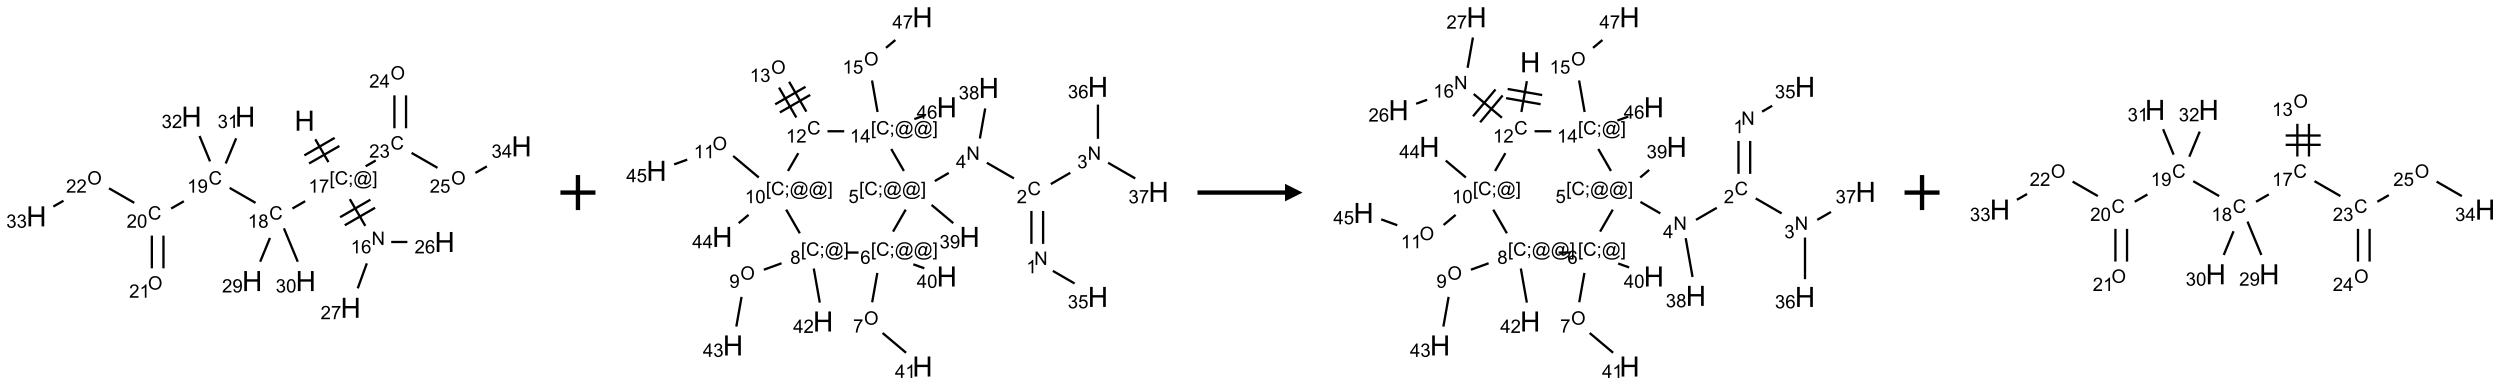 <?xml version="1.0" encoding="UTF-8"?>
<svg xmlns="http://www.w3.org/2000/svg" xmlns:xlink="http://www.w3.org/1999/xlink" width="1428" height="220" viewBox="0 0 1428 220">
<defs>
<g>
<g id="glyph-0-0">
<path d="M 2 0 L 2 -10 L 10 -10 L 10 0 Z M 2.25 -0.25 L 9.75 -0.25 L 9.75 -9.75 L 2.25 -9.75 Z M 2.25 -0.25 "/>
</g>
<g id="glyph-0-1">
<path d="M 1.281 0 L 1.281 -11.453 L 2.797 -11.453 L 2.797 -6.75 L 8.75 -6.75 L 8.75 -11.453 L 10.266 -11.453 L 10.266 0 L 8.75 0 L 8.75 -5.398 L 2.797 -5.398 L 2.797 0 Z M 1.281 0 "/>
</g>
<g id="glyph-1-0">
<path d="M 1.332 0 L 1.332 -6.668 L 6.668 -6.668 L 6.668 0 Z M 1.5 -0.168 L 6.5 -0.168 L 6.5 -6.5 L 1.5 -6.5 Z M 1.5 -0.168 "/>
</g>
<g id="glyph-1-1">
<path d="M 0.723 2.121 L 0.723 -7.637 L 2.793 -7.637 L 2.793 -6.859 L 1.66 -6.859 L 1.66 1.344 L 2.793 1.344 L 2.793 2.121 Z M 0.723 2.121 "/>
</g>
<g id="glyph-1-2">
<path d="M 6.27 -2.676 L 7.281 -2.422 C 7.07 -1.594 6.688 -0.961 6.137 -0.523 C 5.586 -0.086 4.914 0.129 4.121 0.129 C 3.297 0.129 2.629 -0.039 2.113 -0.371 C 1.598 -0.707 1.203 -1.191 0.934 -1.828 C 0.664 -2.465 0.531 -3.145 0.531 -3.875 C 0.531 -4.672 0.684 -5.363 0.988 -5.957 C 1.293 -6.547 1.723 -6.996 2.285 -7.305 C 2.844 -7.613 3.461 -7.766 4.137 -7.766 C 4.898 -7.766 5.543 -7.57 6.062 -7.184 C 6.582 -6.793 6.945 -6.246 7.152 -5.543 L 6.156 -5.309 C 5.98 -5.863 5.723 -6.266 5.387 -6.52 C 5.051 -6.773 4.625 -6.902 4.113 -6.902 C 3.527 -6.902 3.039 -6.762 2.645 -6.48 C 2.25 -6.199 1.973 -5.82 1.812 -5.348 C 1.652 -4.871 1.574 -4.383 1.574 -3.879 C 1.574 -3.23 1.668 -2.664 1.855 -2.18 C 2.047 -1.695 2.34 -1.332 2.738 -1.094 C 3.137 -0.855 3.57 -0.734 4.035 -0.734 C 4.602 -0.734 5.082 -0.898 5.473 -1.223 C 5.867 -1.551 6.133 -2.035 6.27 -2.676 Z M 6.27 -2.676 "/>
</g>
<g id="glyph-1-3">
<path d="M 0.949 -4.465 L 0.949 -5.531 L 2.016 -5.531 L 2.016 -4.465 Z M 0.949 0 L 0.949 -1.066 L 2.016 -1.066 L 2.016 0 C 2.016 0.391 1.945 0.711 1.809 0.949 C 1.668 1.191 1.449 1.379 1.145 1.512 L 0.887 1.109 C 1.082 1.023 1.23 0.895 1.324 0.727 C 1.418 0.559 1.469 0.316 1.48 0 Z M 0.949 0 "/>
</g>
<g id="glyph-1-4">
<path d="M 6.047 -0.848 C 5.82 -0.59 5.57 -0.379 5.289 -0.223 C 5.008 -0.062 4.73 0.016 4.449 0.016 C 4.141 0.016 3.84 -0.074 3.547 -0.254 C 3.254 -0.434 3.02 -0.715 2.836 -1.09 C 2.652 -1.465 2.562 -1.875 2.562 -2.324 C 2.562 -2.875 2.703 -3.43 2.988 -3.98 C 3.27 -4.535 3.621 -4.953 4.043 -5.23 C 4.461 -5.508 4.871 -5.645 5.266 -5.645 C 5.566 -5.645 5.855 -5.566 6.129 -5.41 C 6.402 -5.25 6.641 -5.012 6.84 -4.688 L 7.016 -5.496 L 7.949 -5.496 L 7.199 -2 C 7.094 -1.516 7.043 -1.246 7.043 -1.191 C 7.043 -1.098 7.078 -1.02 7.148 -0.949 C 7.219 -0.883 7.305 -0.848 7.406 -0.848 C 7.59 -0.848 7.832 -0.953 8.129 -1.168 C 8.527 -1.445 8.84 -1.816 9.07 -2.285 C 9.301 -2.75 9.418 -3.234 9.418 -3.73 C 9.418 -4.309 9.27 -4.852 8.973 -5.355 C 8.676 -5.859 8.23 -6.262 7.645 -6.562 C 7.055 -6.863 6.406 -7.016 5.691 -7.016 C 4.879 -7.016 4.137 -6.824 3.465 -6.445 C 2.793 -6.066 2.273 -5.52 1.902 -4.809 C 1.535 -4.098 1.348 -3.34 1.348 -2.527 C 1.348 -1.676 1.535 -0.941 1.902 -0.328 C 2.273 0.285 2.809 0.742 3.508 1.035 C 4.207 1.328 4.984 1.473 5.832 1.473 C 6.742 1.473 7.504 1.32 8.121 1.016 C 8.734 0.711 9.195 0.34 9.5 -0.098 L 10.441 -0.098 C 10.266 0.266 9.961 0.637 9.531 1.016 C 9.102 1.395 8.59 1.695 7.996 1.914 C 7.402 2.133 6.688 2.246 5.848 2.246 C 5.078 2.246 4.367 2.145 3.715 1.949 C 3.066 1.75 2.512 1.453 2.051 1.055 C 1.594 0.656 1.25 0.199 1.016 -0.316 C 0.723 -0.973 0.578 -1.684 0.578 -2.441 C 0.578 -3.289 0.75 -4.098 1.098 -4.863 C 1.523 -5.805 2.125 -6.527 2.902 -7.027 C 3.684 -7.527 4.629 -7.777 5.738 -7.777 C 6.602 -7.777 7.375 -7.602 8.059 -7.246 C 8.746 -6.895 9.285 -6.371 9.684 -5.672 C 10.02 -5.07 10.188 -4.418 10.188 -3.715 C 10.188 -2.707 9.832 -1.812 9.125 -1.031 C 8.492 -0.328 7.801 0.02 7.051 0.02 C 6.812 0.02 6.617 -0.016 6.473 -0.09 C 6.324 -0.16 6.215 -0.266 6.145 -0.402 C 6.102 -0.488 6.066 -0.637 6.047 -0.848 Z M 3.527 -2.262 C 3.527 -1.785 3.641 -1.414 3.863 -1.152 C 4.09 -0.887 4.348 -0.754 4.641 -0.754 C 4.836 -0.754 5.039 -0.812 5.254 -0.93 C 5.469 -1.047 5.676 -1.219 5.871 -1.449 C 6.066 -1.676 6.23 -1.969 6.355 -2.32 C 6.48 -2.672 6.543 -3.027 6.543 -3.379 C 6.543 -3.852 6.426 -4.219 6.191 -4.48 C 5.957 -4.738 5.672 -4.871 5.332 -4.871 C 5.109 -4.871 4.902 -4.812 4.707 -4.699 C 4.512 -4.586 4.32 -4.406 4.137 -4.156 C 3.953 -3.906 3.805 -3.602 3.691 -3.246 C 3.582 -2.887 3.527 -2.559 3.527 -2.262 Z M 3.527 -2.262 "/>
</g>
<g id="glyph-1-5">
<path d="M 2.27 2.121 L 0.203 2.121 L 0.203 1.344 L 1.332 1.344 L 1.332 -6.859 L 0.203 -6.859 L 0.203 -7.637 L 2.27 -7.637 Z M 2.27 2.121 "/>
</g>
<g id="glyph-1-6">
<path d="M 3.973 0 L 3.035 0 L 3.035 -5.973 C 2.809 -5.758 2.516 -5.543 2.148 -5.328 C 1.781 -5.113 1.453 -4.953 1.16 -4.844 L 1.16 -5.75 C 1.684 -5.996 2.145 -6.297 2.535 -6.645 C 2.93 -6.996 3.207 -7.336 3.371 -7.668 L 3.973 -7.668 Z M 3.973 0 "/>
</g>
<g id="glyph-1-7">
<path d="M 0.504 -6.637 L 0.504 -7.535 L 5.449 -7.535 L 5.449 -6.809 C 4.961 -6.289 4.48 -5.602 4.004 -4.746 C 3.527 -3.887 3.156 -3.004 2.895 -2.098 C 2.707 -1.461 2.59 -0.762 2.535 0 L 1.574 0 C 1.582 -0.602 1.703 -1.328 1.926 -2.176 C 2.152 -3.027 2.477 -3.848 2.898 -4.637 C 3.32 -5.426 3.77 -6.094 4.246 -6.637 Z M 0.504 -6.637 "/>
</g>
<g id="glyph-1-8">
<path d="M 0.812 0 L 0.812 -7.637 L 1.848 -7.637 L 5.859 -1.641 L 5.859 -7.637 L 6.828 -7.637 L 6.828 0 L 5.793 0 L 1.781 -6 L 1.781 0 Z M 0.812 0 "/>
</g>
<g id="glyph-1-9">
<path d="M 5.309 -5.766 L 4.375 -5.691 C 4.293 -6.059 4.172 -6.328 4.02 -6.496 C 3.766 -6.762 3.453 -6.895 3.082 -6.895 C 2.785 -6.895 2.523 -6.812 2.297 -6.645 C 2 -6.43 1.77 -6.117 1.598 -5.703 C 1.43 -5.289 1.34 -4.703 1.332 -3.938 C 1.559 -4.281 1.836 -4.535 2.16 -4.703 C 2.488 -4.871 2.828 -4.953 3.188 -4.953 C 3.812 -4.953 4.344 -4.723 4.785 -4.262 C 5.223 -3.801 5.441 -3.207 5.441 -2.48 C 5.441 -2 5.34 -1.555 5.133 -1.145 C 4.926 -0.73 4.641 -0.418 4.281 -0.199 C 3.922 0.02 3.512 0.129 3.051 0.129 C 2.27 0.129 1.633 -0.156 1.141 -0.73 C 0.648 -1.305 0.402 -2.254 0.402 -3.574 C 0.402 -5.051 0.672 -6.121 1.219 -6.793 C 1.695 -7.375 2.336 -7.668 3.141 -7.668 C 3.742 -7.668 4.234 -7.5 4.617 -7.16 C 5 -6.824 5.23 -6.359 5.309 -5.766 Z M 1.48 -2.473 C 1.48 -2.152 1.547 -1.844 1.684 -1.547 C 1.82 -1.25 2.016 -1.027 2.262 -0.871 C 2.508 -0.719 2.766 -0.641 3.035 -0.641 C 3.434 -0.641 3.773 -0.801 4.059 -1.121 C 4.344 -1.441 4.484 -1.875 4.484 -2.422 C 4.484 -2.949 4.344 -3.367 4.062 -3.668 C 3.781 -3.973 3.426 -4.125 3 -4.125 C 2.578 -4.125 2.219 -3.973 1.922 -3.668 C 1.625 -3.363 1.48 -2.969 1.48 -2.473 Z M 1.48 -2.473 "/>
</g>
<g id="glyph-1-10">
<path d="M 5.371 -0.902 L 5.371 0 L 0.324 0 C 0.316 -0.227 0.352 -0.441 0.434 -0.652 C 0.562 -0.996 0.766 -1.332 1.051 -1.668 C 1.332 -2 1.742 -2.387 2.277 -2.824 C 3.105 -3.504 3.668 -4.043 3.957 -4.441 C 4.25 -4.84 4.395 -5.215 4.395 -5.566 C 4.395 -5.938 4.262 -6.254 3.996 -6.508 C 3.73 -6.762 3.387 -6.891 2.957 -6.891 C 2.508 -6.891 2.145 -6.754 1.875 -6.484 C 1.605 -6.215 1.469 -5.84 1.465 -5.359 L 0.5 -5.457 C 0.566 -6.176 0.812 -6.727 1.246 -7.102 C 1.676 -7.477 2.254 -7.668 2.98 -7.668 C 3.711 -7.668 4.293 -7.465 4.719 -7.059 C 5.145 -6.652 5.359 -6.148 5.359 -5.547 C 5.359 -5.242 5.297 -4.941 5.172 -4.645 C 5.047 -4.352 4.84 -4.039 4.551 -3.715 C 4.262 -3.387 3.777 -2.938 3.105 -2.371 C 2.543 -1.898 2.18 -1.578 2.02 -1.41 C 1.859 -1.242 1.73 -1.07 1.625 -0.902 Z M 5.371 -0.902 "/>
</g>
<g id="glyph-1-11">
<path d="M 1.887 -4.141 C 1.496 -4.281 1.207 -4.484 1.02 -4.75 C 0.832 -5.016 0.738 -5.328 0.738 -5.699 C 0.738 -6.254 0.938 -6.719 1.34 -7.098 C 1.738 -7.477 2.27 -7.668 2.934 -7.668 C 3.598 -7.668 4.137 -7.473 4.543 -7.086 C 4.949 -6.699 5.152 -6.227 5.152 -5.672 C 5.152 -5.316 5.059 -5.008 4.871 -4.746 C 4.688 -4.484 4.406 -4.281 4.027 -4.141 C 4.496 -3.988 4.852 -3.742 5.098 -3.402 C 5.34 -3.062 5.465 -2.656 5.465 -2.184 C 5.465 -1.531 5.234 -0.98 4.77 -0.535 C 4.309 -0.09 3.703 0.129 2.949 0.129 C 2.195 0.129 1.586 -0.094 1.125 -0.539 C 0.664 -0.984 0.434 -1.543 0.434 -2.207 C 0.434 -2.703 0.559 -3.121 0.809 -3.457 C 1.062 -3.793 1.422 -4.02 1.887 -4.141 Z M 1.699 -5.73 C 1.699 -5.367 1.812 -5.074 2.047 -4.844 C 2.281 -4.613 2.582 -4.5 2.953 -4.5 C 3.312 -4.5 3.609 -4.613 3.84 -4.84 C 4.07 -5.066 4.188 -5.348 4.188 -5.676 C 4.188 -6.02 4.07 -6.309 3.832 -6.543 C 3.594 -6.777 3.297 -6.895 2.941 -6.895 C 2.586 -6.895 2.289 -6.781 2.051 -6.551 C 1.816 -6.324 1.699 -6.047 1.699 -5.73 Z M 1.395 -2.203 C 1.395 -1.938 1.461 -1.676 1.586 -1.426 C 1.711 -1.176 1.902 -0.984 2.152 -0.848 C 2.402 -0.711 2.672 -0.641 2.957 -0.641 C 3.406 -0.641 3.777 -0.785 4.066 -1.074 C 4.359 -1.363 4.504 -1.727 4.504 -2.172 C 4.504 -2.625 4.355 -2.996 4.055 -3.293 C 3.754 -3.586 3.379 -3.734 2.926 -3.734 C 2.484 -3.734 2.121 -3.59 1.832 -3.297 C 1.543 -3.004 1.395 -2.641 1.395 -2.203 Z M 1.395 -2.203 "/>
</g>
<g id="glyph-1-12">
<path d="M 0.582 -1.766 L 1.484 -1.848 C 1.562 -1.426 1.707 -1.117 1.922 -0.926 C 2.137 -0.734 2.414 -0.641 2.75 -0.641 C 3.039 -0.641 3.289 -0.707 3.508 -0.84 C 3.727 -0.973 3.902 -1.148 4.043 -1.367 C 4.18 -1.586 4.297 -1.887 4.391 -2.262 C 4.484 -2.637 4.531 -3.016 4.531 -3.406 C 4.531 -3.449 4.531 -3.512 4.527 -3.594 C 4.34 -3.297 4.082 -3.055 3.758 -2.867 C 3.434 -2.68 3.082 -2.59 2.703 -2.59 C 2.07 -2.59 1.535 -2.816 1.098 -3.277 C 0.66 -3.734 0.441 -4.34 0.441 -5.09 C 0.441 -5.863 0.672 -6.484 1.129 -6.957 C 1.586 -7.43 2.156 -7.668 2.844 -7.668 C 3.34 -7.668 3.793 -7.531 4.207 -7.266 C 4.617 -7 4.93 -6.617 5.145 -6.121 C 5.355 -5.629 5.465 -4.91 5.465 -3.973 C 5.465 -2.996 5.359 -2.223 5.145 -1.645 C 4.934 -1.066 4.617 -0.625 4.199 -0.324 C 3.781 -0.02 3.293 0.129 2.73 0.129 C 2.133 0.129 1.645 -0.035 1.266 -0.367 C 0.887 -0.699 0.66 -1.164 0.582 -1.766 Z M 4.422 -5.137 C 4.422 -5.676 4.277 -6.102 3.992 -6.418 C 3.707 -6.734 3.359 -6.891 2.957 -6.891 C 2.543 -6.891 2.18 -6.719 1.871 -6.379 C 1.562 -6.039 1.406 -5.598 1.406 -5.059 C 1.406 -4.57 1.555 -4.176 1.848 -3.871 C 2.141 -3.566 2.5 -3.418 2.934 -3.418 C 3.367 -3.418 3.723 -3.57 4.004 -3.871 C 4.281 -4.176 4.422 -4.598 4.422 -5.137 Z M 4.422 -5.137 "/>
</g>
<g id="glyph-1-13">
<path d="M 0.441 -3.766 C 0.441 -4.668 0.535 -5.395 0.723 -5.945 C 0.906 -6.496 1.184 -6.922 1.551 -7.219 C 1.918 -7.516 2.375 -7.668 2.934 -7.668 C 3.344 -7.668 3.703 -7.586 4.012 -7.418 C 4.32 -7.254 4.574 -7.016 4.777 -6.707 C 4.977 -6.395 5.137 -6.016 5.25 -5.57 C 5.363 -5.125 5.422 -4.523 5.422 -3.766 C 5.422 -2.871 5.328 -2.148 5.145 -1.598 C 4.961 -1.047 4.688 -0.621 4.32 -0.32 C 3.953 -0.02 3.492 0.129 2.934 0.129 C 2.195 0.129 1.617 -0.133 1.199 -0.66 C 0.695 -1.297 0.441 -2.332 0.441 -3.766 Z M 1.406 -3.766 C 1.406 -2.512 1.555 -1.68 1.848 -1.262 C 2.141 -0.848 2.5 -0.641 2.934 -0.641 C 3.363 -0.641 3.727 -0.848 4.02 -1.266 C 4.312 -1.684 4.457 -2.516 4.457 -3.766 C 4.457 -5.023 4.312 -5.859 4.02 -6.27 C 3.727 -6.684 3.359 -6.891 2.922 -6.891 C 2.492 -6.891 2.148 -6.707 1.891 -6.344 C 1.566 -5.879 1.406 -5.02 1.406 -3.766 Z M 1.406 -3.766 "/>
</g>
<g id="glyph-1-14">
<path d="M 0.516 -3.719 C 0.516 -4.984 0.855 -5.977 1.535 -6.695 C 2.215 -7.414 3.094 -7.77 4.172 -7.77 C 4.875 -7.77 5.512 -7.602 6.078 -7.266 C 6.645 -6.93 7.074 -6.461 7.371 -5.855 C 7.668 -5.254 7.816 -4.57 7.816 -3.809 C 7.816 -3.035 7.66 -2.34 7.348 -1.73 C 7.035 -1.117 6.594 -0.656 6.02 -0.34 C 5.449 -0.027 4.828 0.129 4.168 0.129 C 3.449 0.129 2.805 -0.043 2.238 -0.391 C 1.672 -0.738 1.246 -1.211 0.953 -1.812 C 0.66 -2.414 0.516 -3.047 0.516 -3.719 Z M 1.559 -3.703 C 1.559 -2.781 1.805 -2.059 2.301 -1.527 C 2.793 -1 3.414 -0.734 4.16 -0.734 C 4.922 -0.734 5.547 -1 6.039 -1.535 C 6.531 -2.07 6.777 -2.828 6.777 -3.812 C 6.777 -4.434 6.672 -4.977 6.461 -5.441 C 6.25 -5.902 5.945 -6.262 5.539 -6.52 C 5.133 -6.773 4.68 -6.902 4.176 -6.902 C 3.461 -6.902 2.848 -6.656 2.332 -6.164 C 1.816 -5.672 1.559 -4.852 1.559 -3.703 Z M 1.559 -3.703 "/>
</g>
<g id="glyph-1-15">
<path d="M 0.449 -2.016 L 1.387 -2.141 C 1.492 -1.609 1.676 -1.227 1.934 -0.992 C 2.191 -0.758 2.508 -0.641 2.879 -0.641 C 3.32 -0.641 3.695 -0.793 3.996 -1.098 C 4.301 -1.402 4.453 -1.781 4.453 -2.234 C 4.453 -2.664 4.312 -3.02 4.031 -3.301 C 3.75 -3.578 3.391 -3.719 2.957 -3.719 C 2.781 -3.719 2.562 -3.684 2.297 -3.613 L 2.402 -4.438 C 2.465 -4.43 2.516 -4.426 2.551 -4.426 C 2.949 -4.426 3.312 -4.531 3.629 -4.738 C 3.949 -4.949 4.109 -5.27 4.109 -5.703 C 4.109 -6.047 3.992 -6.332 3.762 -6.559 C 3.527 -6.785 3.227 -6.895 2.859 -6.895 C 2.496 -6.895 2.191 -6.781 1.949 -6.551 C 1.707 -6.324 1.547 -5.98 1.48 -5.52 L 0.543 -5.688 C 0.656 -6.316 0.918 -6.805 1.324 -7.148 C 1.73 -7.492 2.234 -7.668 2.84 -7.668 C 3.254 -7.668 3.641 -7.578 3.988 -7.398 C 4.34 -7.219 4.609 -6.977 4.793 -6.668 C 4.98 -6.359 5.074 -6.031 5.074 -5.684 C 5.074 -5.352 4.984 -5.051 4.809 -4.781 C 4.629 -4.512 4.367 -4.297 4.02 -4.137 C 4.473 -4.031 4.824 -3.816 5.074 -3.488 C 5.324 -3.16 5.449 -2.75 5.449 -2.254 C 5.449 -1.59 5.203 -1.023 4.719 -0.559 C 4.234 -0.098 3.617 0.137 2.875 0.137 C 2.203 0.137 1.648 -0.062 1.207 -0.465 C 0.762 -0.863 0.512 -1.379 0.449 -2.016 Z M 0.449 -2.016 "/>
</g>
<g id="glyph-1-16">
<path d="M 3.449 0 L 3.449 -1.828 L 0.137 -1.828 L 0.137 -2.688 L 3.621 -7.637 L 4.387 -7.637 L 4.387 -2.688 L 5.418 -2.688 L 5.418 -1.828 L 4.387 -1.828 L 4.387 0 Z M 3.449 -2.688 L 3.449 -6.129 L 1.059 -2.688 Z M 3.449 -2.688 "/>
</g>
<g id="glyph-1-17">
<path d="M 0.441 -2 L 1.426 -2.082 C 1.5 -1.605 1.668 -1.242 1.934 -1.004 C 2.199 -0.762 2.52 -0.641 2.895 -0.641 C 3.348 -0.641 3.73 -0.812 4.043 -1.152 C 4.355 -1.492 4.512 -1.941 4.512 -2.504 C 4.512 -3.039 4.359 -3.461 4.059 -3.77 C 3.758 -4.078 3.367 -4.234 2.879 -4.234 C 2.578 -4.234 2.305 -4.164 2.062 -4.027 C 1.82 -3.891 1.629 -3.715 1.488 -3.496 L 0.609 -3.609 L 1.348 -7.531 L 5.145 -7.531 L 5.145 -6.637 L 2.098 -6.637 L 1.688 -4.582 C 2.145 -4.902 2.625 -5.062 3.129 -5.062 C 3.797 -5.062 4.359 -4.832 4.816 -4.371 C 5.277 -3.91 5.504 -3.312 5.504 -2.59 C 5.504 -1.898 5.305 -1.301 4.902 -0.797 C 4.41 -0.18 3.742 0.129 2.895 0.129 C 2.199 0.129 1.633 -0.062 1.195 -0.453 C 0.758 -0.844 0.504 -1.359 0.441 -2 Z M 0.441 -2 "/>
</g>
</g>
</defs>
<path fill="none" stroke-width="0.033" stroke-linecap="butt" stroke-linejoin="miter" stroke="rgb(0%, 0%, 0%)" stroke-opacity="1" stroke-miterlimit="10" d="M 3.983 0.899 L 4.171 1.225 " transform="matrix(40, 0, 0, 40, 20.773, 43.586)"/>
<path fill="none" stroke-width="0.033" stroke-linecap="butt" stroke-linejoin="miter" stroke="rgb(0%, 0%, 0%)" stroke-opacity="1" stroke-miterlimit="10" d="M 3.894 1.245 L 4.327 0.995 " transform="matrix(40, 0, 0, 40, 20.773, 43.586)"/>
<path fill="none" stroke-width="0.033" stroke-linecap="butt" stroke-linejoin="miter" stroke="rgb(0%, 0%, 0%)" stroke-opacity="1" stroke-miterlimit="10" d="M 3.827 1.129 L 4.26 0.879 " transform="matrix(40, 0, 0, 40, 20.773, 43.586)"/>
<path fill="none" stroke-width="0.033" stroke-linecap="butt" stroke-linejoin="miter" stroke="rgb(0%, 0%, 0%)" stroke-opacity="1" stroke-miterlimit="10" d="M 4.476 1.754 L 4.697 2.136 " transform="matrix(40, 0, 0, 40, 20.773, 43.586)"/>
<path fill="none" stroke-width="0.033" stroke-linecap="butt" stroke-linejoin="miter" stroke="rgb(0%, 0%, 0%)" stroke-opacity="1" stroke-miterlimit="10" d="M 4.404 2.127 L 4.837 1.877 " transform="matrix(40, 0, 0, 40, 20.773, 43.586)"/>
<path fill="none" stroke-width="0.033" stroke-linecap="butt" stroke-linejoin="miter" stroke="rgb(0%, 0%, 0%)" stroke-opacity="1" stroke-miterlimit="10" d="M 4.337 2.012 L 4.77 1.762 " transform="matrix(40, 0, 0, 40, 20.773, 43.586)"/>
<path fill="none" stroke-width="0.033" stroke-linecap="butt" stroke-linejoin="miter" stroke="rgb(0%, 0%, 0%)" stroke-opacity="1" stroke-miterlimit="10" d="M 5.067 2.366 L 5.298 2.366 " transform="matrix(40, 0, 0, 40, 20.773, 43.586)"/>
<path fill="none" stroke-width="0.033" stroke-linecap="butt" stroke-linejoin="miter" stroke="rgb(0%, 0%, 0%)" stroke-opacity="1" stroke-miterlimit="10" d="M 4.719 2.671 L 4.589 3.028 " transform="matrix(40, 0, 0, 40, 20.773, 43.586)"/>
<path fill="none" stroke-width="0.033" stroke-linecap="butt" stroke-linejoin="miter" stroke="rgb(0%, 0%, 0%)" stroke-opacity="1" stroke-miterlimit="10" d="M 3.839 1.783 L 3.657 1.888 " transform="matrix(40, 0, 0, 40, 20.773, 43.586)"/>
<path fill="none" stroke-width="0.033" stroke-linecap="butt" stroke-linejoin="miter" stroke="rgb(0%, 0%, 0%)" stroke-opacity="1" stroke-miterlimit="10" d="M 3.13 1.807 L 2.76 1.594 " transform="matrix(40, 0, 0, 40, 20.773, 43.586)"/>
<path fill="none" stroke-width="0.033" stroke-linecap="butt" stroke-linejoin="miter" stroke="rgb(0%, 0%, 0%)" stroke-opacity="1" stroke-miterlimit="10" d="M 2.106 1.784 L 1.925 1.888 " transform="matrix(40, 0, 0, 40, 20.773, 43.586)"/>
<path fill="none" stroke-width="0.033" stroke-linecap="butt" stroke-linejoin="miter" stroke="rgb(0%, 0%, 0%)" stroke-opacity="1" stroke-miterlimit="10" d="M 1.649 2.275 L 1.649 2.742 " transform="matrix(40, 0, 0, 40, 20.773, 43.586)"/>
<path fill="none" stroke-width="0.033" stroke-linecap="butt" stroke-linejoin="miter" stroke="rgb(0%, 0%, 0%)" stroke-opacity="1" stroke-miterlimit="10" d="M 1.815 2.275 L 1.815 2.742 " transform="matrix(40, 0, 0, 40, 20.773, 43.586)"/>
<path fill="none" stroke-width="0.033" stroke-linecap="butt" stroke-linejoin="miter" stroke="rgb(0%, 0%, 0%)" stroke-opacity="1" stroke-miterlimit="10" d="M 1.398 1.807 L 1.038 1.6 " transform="matrix(40, 0, 0, 40, 20.773, 43.586)"/>
<path fill="none" stroke-width="0.033" stroke-linecap="butt" stroke-linejoin="miter" stroke="rgb(0%, 0%, 0%)" stroke-opacity="1" stroke-miterlimit="10" d="M 0.387 1.777 L 0.242 1.86 " transform="matrix(40, 0, 0, 40, 20.773, 43.586)"/>
<path fill="none" stroke-width="0.033" stroke-linecap="butt" stroke-linejoin="miter" stroke="rgb(0%, 0%, 0%)" stroke-opacity="1" stroke-miterlimit="10" d="M 2.704 1.245 L 2.853 0.886 " transform="matrix(40, 0, 0, 40, 20.773, 43.586)"/>
<path fill="none" stroke-width="0.033" stroke-linecap="butt" stroke-linejoin="miter" stroke="rgb(0%, 0%, 0%)" stroke-opacity="1" stroke-miterlimit="10" d="M 2.48 1.215 L 2.33 0.852 " transform="matrix(40, 0, 0, 40, 20.773, 43.586)"/>
<path fill="none" stroke-width="0.033" stroke-linecap="butt" stroke-linejoin="miter" stroke="rgb(0%, 0%, 0%)" stroke-opacity="1" stroke-miterlimit="10" d="M 3.336 2.308 L 3.196 2.648 " transform="matrix(40, 0, 0, 40, 20.773, 43.586)"/>
<path fill="none" stroke-width="0.033" stroke-linecap="butt" stroke-linejoin="miter" stroke="rgb(0%, 0%, 0%)" stroke-opacity="1" stroke-miterlimit="10" d="M 3.535 2.171 L 3.733 2.648 " transform="matrix(40, 0, 0, 40, 20.773, 43.586)"/>
<path fill="none" stroke-width="0.033" stroke-linecap="butt" stroke-linejoin="miter" stroke="rgb(0%, 0%, 0%)" stroke-opacity="1" stroke-miterlimit="10" d="M 4.702 1.285 L 4.846 1.202 " transform="matrix(40, 0, 0, 40, 20.773, 43.586)"/>
<path fill="none" stroke-width="0.033" stroke-linecap="butt" stroke-linejoin="miter" stroke="rgb(0%, 0%, 0%)" stroke-opacity="1" stroke-miterlimit="10" d="M 5.279 0.742 L 5.279 0.272 " transform="matrix(40, 0, 0, 40, 20.773, 43.586)"/>
<path fill="none" stroke-width="0.033" stroke-linecap="butt" stroke-linejoin="miter" stroke="rgb(0%, 0%, 0%)" stroke-opacity="1" stroke-miterlimit="10" d="M 5.113 0.742 L 5.113 0.272 " transform="matrix(40, 0, 0, 40, 20.773, 43.586)"/>
<path fill="none" stroke-width="0.033" stroke-linecap="butt" stroke-linejoin="miter" stroke="rgb(0%, 0%, 0%)" stroke-opacity="1" stroke-miterlimit="10" d="M 5.358 1.094 L 5.728 1.307 " transform="matrix(40, 0, 0, 40, 20.773, 43.586)"/>
<path fill="none" stroke-width="0.033" stroke-linecap="butt" stroke-linejoin="miter" stroke="rgb(0%, 0%, 0%)" stroke-opacity="1" stroke-miterlimit="10" d="M 6.269 1.38 L 6.433 1.286 " transform="matrix(40, 0, 0, 40, 20.773, 43.586)"/>
<g fill="rgb(0%, 0%, 0%)" fill-opacity="1">
<use xlink:href="#glyph-0-1" x="168.207" y="74.672"/>
</g>
<g fill="rgb(0%, 0%, 0%)" fill-opacity="1">
<use xlink:href="#glyph-1-1" x="188.191" y="105.438"/>
<use xlink:href="#glyph-1-2" x="191.155" y="105.438"/>
<use xlink:href="#glyph-1-3" x="198.858" y="105.438"/>
<use xlink:href="#glyph-1-4" x="201.822" y="105.438"/>
<use xlink:href="#glyph-1-5" x="212.65" y="105.438"/>
</g>
<g fill="rgb(0%, 0%, 0%)" fill-opacity="1">
<use xlink:href="#glyph-1-6" x="176.199" y="110.066"/>
<use xlink:href="#glyph-1-7" x="182.132" y="110.066"/>
</g>
<g fill="rgb(0%, 0%, 0%)" fill-opacity="1">
<use xlink:href="#glyph-1-8" x="212.215" y="139.938"/>
</g>
<g fill="rgb(0%, 0%, 0%)" fill-opacity="1">
<use xlink:href="#glyph-1-6" x="200.316" y="144.707"/>
<use xlink:href="#glyph-1-9" x="206.249" y="144.707"/>
</g>
<g fill="rgb(0%, 0%, 0%)" fill-opacity="1">
<use xlink:href="#glyph-0-1" x="248.207" y="143.953"/>
</g>
<g fill="rgb(0%, 0%, 0%)" fill-opacity="1">
<use xlink:href="#glyph-1-10" x="236.777" y="144.746"/>
<use xlink:href="#glyph-1-9" x="242.71" y="144.746"/>
</g>
<g fill="rgb(0%, 0%, 0%)" fill-opacity="1">
<use xlink:href="#glyph-0-1" x="194.523" y="181.543"/>
</g>
<g fill="rgb(0%, 0%, 0%)" fill-opacity="1">
<use xlink:href="#glyph-1-10" x="183.094" y="182.336"/>
<use xlink:href="#glyph-1-7" x="189.026" y="182.336"/>
</g>
<g fill="rgb(0%, 0%, 0%)" fill-opacity="1">
<use xlink:href="#glyph-1-2" x="153.746" y="125.43"/>
</g>
<g fill="rgb(0%, 0%, 0%)" fill-opacity="1">
<use xlink:href="#glyph-1-6" x="141.543" y="130.066"/>
<use xlink:href="#glyph-1-11" x="147.475" y="130.066"/>
</g>
<g fill="rgb(0%, 0%, 0%)" fill-opacity="1">
<use xlink:href="#glyph-1-2" x="119.105" y="105.43"/>
</g>
<g fill="rgb(0%, 0%, 0%)" fill-opacity="1">
<use xlink:href="#glyph-1-6" x="106.902" y="110.066"/>
<use xlink:href="#glyph-1-12" x="112.835" y="110.066"/>
</g>
<g fill="rgb(0%, 0%, 0%)" fill-opacity="1">
<use xlink:href="#glyph-1-2" x="84.461" y="125.43"/>
</g>
<g fill="rgb(0%, 0%, 0%)" fill-opacity="1">
<use xlink:href="#glyph-1-10" x="72.305" y="130.066"/>
<use xlink:href="#glyph-1-13" x="78.237" y="130.066"/>
</g>
<g fill="rgb(0%, 0%, 0%)" fill-opacity="1">
<use xlink:href="#glyph-1-14" x="84.477" y="165.434"/>
</g>
<g fill="rgb(0%, 0%, 0%)" fill-opacity="1">
<use xlink:href="#glyph-1-10" x="73.754" y="170.066"/>
<use xlink:href="#glyph-1-6" x="79.686" y="170.066"/>
</g>
<g fill="rgb(0%, 0%, 0%)" fill-opacity="1">
<use xlink:href="#glyph-1-14" x="49.836" y="105.434"/>
</g>
<g fill="rgb(0%, 0%, 0%)" fill-opacity="1">
<use xlink:href="#glyph-1-10" x="37.719" y="110.066"/>
<use xlink:href="#glyph-1-10" x="43.651" y="110.066"/>
</g>
<g fill="rgb(0%, 0%, 0%)" fill-opacity="1">
<use xlink:href="#glyph-0-1" x="15" y="129.312"/>
</g>
<g fill="rgb(0%, 0%, 0%)" fill-opacity="1">
<use xlink:href="#glyph-1-15" x="3.566" y="130.105"/>
<use xlink:href="#glyph-1-15" x="9.499" y="130.105"/>
</g>
<g fill="rgb(0%, 0%, 0%)" fill-opacity="1">
<use xlink:href="#glyph-0-1" x="134.23" y="72.359"/>
</g>
<g fill="rgb(0%, 0%, 0%)" fill-opacity="1">
<use xlink:href="#glyph-1-15" x="124.273" y="73.152"/>
<use xlink:href="#glyph-1-6" x="130.206" y="73.152"/>
</g>
<g fill="rgb(0%, 0%, 0%)" fill-opacity="1">
<use xlink:href="#glyph-0-1" x="103.617" y="72.359"/>
</g>
<g fill="rgb(0%, 0%, 0%)" fill-opacity="1">
<use xlink:href="#glyph-1-15" x="92.262" y="73.152"/>
<use xlink:href="#glyph-1-10" x="98.194" y="73.152"/>
</g>
<g fill="rgb(0%, 0%, 0%)" fill-opacity="1">
<use xlink:href="#glyph-0-1" x="138.258" y="166.27"/>
</g>
<g fill="rgb(0%, 0%, 0%)" fill-opacity="1">
<use xlink:href="#glyph-1-10" x="126.809" y="167.062"/>
<use xlink:href="#glyph-1-12" x="132.741" y="167.062"/>
</g>
<g fill="rgb(0%, 0%, 0%)" fill-opacity="1">
<use xlink:href="#glyph-0-1" x="168.871" y="166.27"/>
</g>
<g fill="rgb(0%, 0%, 0%)" fill-opacity="1">
<use xlink:href="#glyph-1-15" x="157.465" y="167.062"/>
<use xlink:href="#glyph-1-13" x="163.397" y="167.062"/>
</g>
<g fill="rgb(0%, 0%, 0%)" fill-opacity="1">
<use xlink:href="#glyph-1-2" x="223.027" y="85.43"/>
</g>
<g fill="rgb(0%, 0%, 0%)" fill-opacity="1">
<use xlink:href="#glyph-1-10" x="210.844" y="90.066"/>
<use xlink:href="#glyph-1-15" x="216.776" y="90.066"/>
</g>
<g fill="rgb(0%, 0%, 0%)" fill-opacity="1">
<use xlink:href="#glyph-1-14" x="223.043" y="45.434"/>
</g>
<g fill="rgb(0%, 0%, 0%)" fill-opacity="1">
<use xlink:href="#glyph-1-10" x="210.875" y="50.066"/>
<use xlink:href="#glyph-1-16" x="216.807" y="50.066"/>
</g>
<g fill="rgb(0%, 0%, 0%)" fill-opacity="1">
<use xlink:href="#glyph-1-14" x="257.684" y="105.434"/>
</g>
<g fill="rgb(0%, 0%, 0%)" fill-opacity="1">
<use xlink:href="#glyph-1-10" x="245.43" y="110.066"/>
<use xlink:href="#glyph-1-17" x="251.362" y="110.066"/>
</g>
<g fill="rgb(0%, 0%, 0%)" fill-opacity="1">
<use xlink:href="#glyph-0-1" x="292.129" y="89.312"/>
</g>
<g fill="rgb(0%, 0%, 0%)" fill-opacity="1">
<use xlink:href="#glyph-1-15" x="280.727" y="90.105"/>
<use xlink:href="#glyph-1-16" x="286.659" y="90.105"/>
</g>
<path fill="none" stroke-width="0.062" stroke-linecap="butt" stroke-linejoin="miter" stroke="rgb(0%, 0%, 0%)" stroke-opacity="1" stroke-miterlimit="10" d="M -0 -0 L 0.5 -0 M 0.25 -0.25 L 0.25 0.25 " transform="matrix(40, 0, 0, 40, 320.125, 110)"/>
<path fill="none" stroke-width="0.033" stroke-linecap="butt" stroke-linejoin="miter" stroke="rgb(0%, 0%, 0%)" stroke-opacity="1" stroke-miterlimit="10" d="M 5.521 3.236 L 5.521 2.766 " transform="matrix(40, 0, 0, 40, 374.984, 9.859)"/>
<path fill="none" stroke-width="0.033" stroke-linecap="butt" stroke-linejoin="miter" stroke="rgb(0%, 0%, 0%)" stroke-opacity="1" stroke-miterlimit="10" d="M 5.354 3.236 L 5.354 2.766 " transform="matrix(40, 0, 0, 40, 374.984, 9.859)"/>
<path fill="none" stroke-width="0.033" stroke-linecap="butt" stroke-linejoin="miter" stroke="rgb(0%, 0%, 0%)" stroke-opacity="1" stroke-miterlimit="10" d="M 5.631 2.382 L 5.909 2.221 " transform="matrix(40, 0, 0, 40, 374.984, 9.859)"/>
<path fill="none" stroke-width="0.033" stroke-linecap="butt" stroke-linejoin="miter" stroke="rgb(0%, 0%, 0%)" stroke-opacity="1" stroke-miterlimit="10" d="M 6.304 1.736 L 6.304 1.247 " transform="matrix(40, 0, 0, 40, 374.984, 9.859)"/>
<path fill="none" stroke-width="0.033" stroke-linecap="butt" stroke-linejoin="miter" stroke="rgb(0%, 0%, 0%)" stroke-opacity="1" stroke-miterlimit="10" d="M 6.449 2.078 L 6.837 2.302 " transform="matrix(40, 0, 0, 40, 374.984, 9.859)"/>
<path fill="none" stroke-width="0.033" stroke-linecap="butt" stroke-linejoin="miter" stroke="rgb(0%, 0%, 0%)" stroke-opacity="1" stroke-miterlimit="10" d="M 5.104 2.301 L 4.717 2.078 " transform="matrix(40, 0, 0, 40, 374.984, 9.859)"/>
<path fill="none" stroke-width="0.033" stroke-linecap="butt" stroke-linejoin="miter" stroke="rgb(0%, 0%, 0%)" stroke-opacity="1" stroke-miterlimit="10" d="M 4.174 2.223 L 3.974 2.339 " transform="matrix(40, 0, 0, 40, 374.984, 9.859)"/>
<path fill="none" stroke-width="0.033" stroke-linecap="butt" stroke-linejoin="miter" stroke="rgb(0%, 0%, 0%)" stroke-opacity="1" stroke-miterlimit="10" d="M 3.928 2.68 L 4.238 2.94 " transform="matrix(40, 0, 0, 40, 374.984, 9.859)"/>
<path fill="none" stroke-width="0.033" stroke-linecap="butt" stroke-linejoin="miter" stroke="rgb(0%, 0%, 0%)" stroke-opacity="1" stroke-miterlimit="10" d="M 3.559 2.747 L 3.378 3.061 " transform="matrix(40, 0, 0, 40, 374.984, 9.859)"/>
<path fill="none" stroke-width="0.033" stroke-linecap="butt" stroke-linejoin="miter" stroke="rgb(0%, 0%, 0%)" stroke-opacity="1" stroke-miterlimit="10" d="M 3.154 3.651 L 3.08 4.07 " transform="matrix(40, 0, 0, 40, 374.984, 9.859)"/>
<path fill="none" stroke-width="0.033" stroke-linecap="butt" stroke-linejoin="miter" stroke="rgb(0%, 0%, 0%)" stroke-opacity="1" stroke-miterlimit="10" d="M 3.229 4.509 L 3.564 4.791 " transform="matrix(40, 0, 0, 40, 374.984, 9.859)"/>
<path fill="none" stroke-width="0.033" stroke-linecap="butt" stroke-linejoin="miter" stroke="rgb(0%, 0%, 0%)" stroke-opacity="1" stroke-miterlimit="10" d="M 3.668 3.528 L 3.825 3.585 " transform="matrix(40, 0, 0, 40, 374.984, 9.859)"/>
<path fill="none" stroke-width="0.033" stroke-linecap="butt" stroke-linejoin="miter" stroke="rgb(0%, 0%, 0%)" stroke-opacity="1" stroke-miterlimit="10" d="M 2.885 3.36 L 2.719 3.36 " transform="matrix(40, 0, 0, 40, 374.984, 9.859)"/>
<path fill="none" stroke-width="0.033" stroke-linecap="butt" stroke-linejoin="miter" stroke="rgb(0%, 0%, 0%)" stroke-opacity="1" stroke-miterlimit="10" d="M 1.786 3.513 L 1.533 3.605 " transform="matrix(40, 0, 0, 40, 374.984, 9.859)"/>
<path fill="none" stroke-width="0.033" stroke-linecap="butt" stroke-linejoin="miter" stroke="rgb(0%, 0%, 0%)" stroke-opacity="1" stroke-miterlimit="10" d="M 1.215 3.993 L 1.14 4.417 " transform="matrix(40, 0, 0, 40, 374.984, 9.859)"/>
<path fill="none" stroke-width="0.033" stroke-linecap="butt" stroke-linejoin="miter" stroke="rgb(0%, 0%, 0%)" stroke-opacity="1" stroke-miterlimit="10" d="M 2.246 3.588 L 2.332 4.075 " transform="matrix(40, 0, 0, 40, 374.984, 9.859)"/>
<path fill="none" stroke-width="0.033" stroke-linecap="butt" stroke-linejoin="miter" stroke="rgb(0%, 0%, 0%)" stroke-opacity="1" stroke-miterlimit="10" d="M 2.047 3.085 L 1.852 2.747 " transform="matrix(40, 0, 0, 40, 374.984, 9.859)"/>
<path fill="none" stroke-width="0.033" stroke-linecap="butt" stroke-linejoin="miter" stroke="rgb(0%, 0%, 0%)" stroke-opacity="1" stroke-miterlimit="10" d="M 1.461 2.288 L 1.095 1.981 " transform="matrix(40, 0, 0, 40, 374.984, 9.859)"/>
<path fill="none" stroke-width="0.033" stroke-linecap="butt" stroke-linejoin="miter" stroke="rgb(0%, 0%, 0%)" stroke-opacity="1" stroke-miterlimit="10" d="M 0.439 2.033 L 0.252 2.101 " transform="matrix(40, 0, 0, 40, 374.984, 9.859)"/>
<path fill="none" stroke-width="0.033" stroke-linecap="butt" stroke-linejoin="miter" stroke="rgb(0%, 0%, 0%)" stroke-opacity="1" stroke-miterlimit="10" d="M 1.315 2.822 L 1.174 2.94 " transform="matrix(40, 0, 0, 40, 374.984, 9.859)"/>
<path fill="none" stroke-width="0.033" stroke-linecap="butt" stroke-linejoin="miter" stroke="rgb(0%, 0%, 0%)" stroke-opacity="1" stroke-miterlimit="10" d="M 1.878 2.195 L 2.025 1.941 " transform="matrix(40, 0, 0, 40, 374.984, 9.859)"/>
<path fill="none" stroke-width="0.033" stroke-linecap="butt" stroke-linejoin="miter" stroke="rgb(0%, 0%, 0%)" stroke-opacity="1" stroke-miterlimit="10" d="M 2.14 1.348 L 1.894 0.921 " transform="matrix(40, 0, 0, 40, 374.984, 9.859)"/>
<path fill="none" stroke-width="0.033" stroke-linecap="butt" stroke-linejoin="miter" stroke="rgb(0%, 0%, 0%)" stroke-opacity="1" stroke-miterlimit="10" d="M 1.996 1.431 L 1.75 1.004 " transform="matrix(40, 0, 0, 40, 374.984, 9.859)"/>
<path fill="none" stroke-width="0.033" stroke-linecap="butt" stroke-linejoin="miter" stroke="rgb(0%, 0%, 0%)" stroke-opacity="1" stroke-miterlimit="10" d="M 2.128 0.993 L 1.695 1.243 " transform="matrix(40, 0, 0, 40, 374.984, 9.859)"/>
<path fill="none" stroke-width="0.033" stroke-linecap="butt" stroke-linejoin="miter" stroke="rgb(0%, 0%, 0%)" stroke-opacity="1" stroke-miterlimit="10" d="M 2.195 1.109 L 1.762 1.359 " transform="matrix(40, 0, 0, 40, 374.984, 9.859)"/>
<path fill="none" stroke-width="0.033" stroke-linecap="butt" stroke-linejoin="miter" stroke="rgb(0%, 0%, 0%)" stroke-opacity="1" stroke-miterlimit="10" d="M 2.442 1.628 L 2.681 1.628 " transform="matrix(40, 0, 0, 40, 374.984, 9.859)"/>
<path fill="none" stroke-width="0.033" stroke-linecap="butt" stroke-linejoin="miter" stroke="rgb(0%, 0%, 0%)" stroke-opacity="1" stroke-miterlimit="10" d="M 3.352 1.881 L 3.533 2.195 " transform="matrix(40, 0, 0, 40, 374.984, 9.859)"/>
<path fill="none" stroke-width="0.033" stroke-linecap="butt" stroke-linejoin="miter" stroke="rgb(0%, 0%, 0%)" stroke-opacity="1" stroke-miterlimit="10" d="M 3.157 1.353 L 3.078 0.903 " transform="matrix(40, 0, 0, 40, 374.984, 9.859)"/>
<path fill="none" stroke-width="0.033" stroke-linecap="butt" stroke-linejoin="miter" stroke="rgb(0%, 0%, 0%)" stroke-opacity="1" stroke-miterlimit="10" d="M 3.277 0.437 L 3.411 0.325 " transform="matrix(40, 0, 0, 40, 374.984, 9.859)"/>
<path fill="none" stroke-width="0.033" stroke-linecap="butt" stroke-linejoin="miter" stroke="rgb(0%, 0%, 0%)" stroke-opacity="1" stroke-miterlimit="10" d="M 3.682 1.454 L 3.839 1.397 " transform="matrix(40, 0, 0, 40, 374.984, 9.859)"/>
<path fill="none" stroke-width="0.033" stroke-linecap="butt" stroke-linejoin="miter" stroke="rgb(0%, 0%, 0%)" stroke-opacity="1" stroke-miterlimit="10" d="M 4.618 1.731 L 4.694 1.302 " transform="matrix(40, 0, 0, 40, 374.984, 9.859)"/>
<path fill="none" stroke-width="0.033" stroke-linecap="butt" stroke-linejoin="miter" stroke="rgb(0%, 0%, 0%)" stroke-opacity="1" stroke-miterlimit="10" d="M 5.66 3.622 L 5.971 3.802 " transform="matrix(40, 0, 0, 40, 374.984, 9.859)"/>
<g fill="rgb(0%, 0%, 0%)" fill-opacity="1">
<use xlink:href="#glyph-1-8" x="590.73" y="151.316"/>
</g>
<g fill="rgb(0%, 0%, 0%)" fill-opacity="1">
<use xlink:href="#glyph-1-6" x="586.234" y="156.086"/>
</g>
<g fill="rgb(0%, 0%, 0%)" fill-opacity="1">
<use xlink:href="#glyph-1-2" x="586.902" y="111.449"/>
</g>
<g fill="rgb(0%, 0%, 0%)" fill-opacity="1">
<use xlink:href="#glyph-1-10" x="580.73" y="116.086"/>
</g>
<g fill="rgb(0%, 0%, 0%)" fill-opacity="1">
<use xlink:href="#glyph-1-8" x="621.262" y="91.316"/>
</g>
<g fill="rgb(0%, 0%, 0%)" fill-opacity="1">
<use xlink:href="#glyph-1-15" x="615.293" y="96.086"/>
</g>
<g fill="rgb(0%, 0%, 0%)" fill-opacity="1">
<use xlink:href="#glyph-0-1" x="621.363" y="55.332"/>
</g>
<g fill="rgb(0%, 0%, 0%)" fill-opacity="1">
<use xlink:href="#glyph-1-15" x="609.938" y="56.125"/>
<use xlink:href="#glyph-1-9" x="615.87" y="56.125"/>
</g>
<g fill="rgb(0%, 0%, 0%)" fill-opacity="1">
<use xlink:href="#glyph-0-1" x="656.004" y="115.332"/>
</g>
<g fill="rgb(0%, 0%, 0%)" fill-opacity="1">
<use xlink:href="#glyph-1-15" x="644.57" y="116.125"/>
<use xlink:href="#glyph-1-7" x="650.503" y="116.125"/>
</g>
<g fill="rgb(0%, 0%, 0%)" fill-opacity="1">
<use xlink:href="#glyph-1-8" x="551.98" y="91.316"/>
</g>
<g fill="rgb(0%, 0%, 0%)" fill-opacity="1">
<use xlink:href="#glyph-1-16" x="546.043" y="96.055"/>
</g>
<g fill="rgb(0%, 0%, 0%)" fill-opacity="1">
<use xlink:href="#glyph-1-1" x="490.719" y="111.457"/>
<use xlink:href="#glyph-1-2" x="493.682" y="111.457"/>
<use xlink:href="#glyph-1-3" x="501.385" y="111.457"/>
<use xlink:href="#glyph-1-4" x="504.349" y="111.457"/>
<use xlink:href="#glyph-1-4" x="515.177" y="111.457"/>
<use xlink:href="#glyph-1-5" x="526.005" y="111.457"/>
</g>
<g fill="rgb(0%, 0%, 0%)" fill-opacity="1">
<use xlink:href="#glyph-1-17" x="484.602" y="115.953"/>
</g>
<g fill="rgb(0%, 0%, 0%)" fill-opacity="1">
<use xlink:href="#glyph-0-1" x="548.082" y="141.043"/>
</g>
<g fill="rgb(0%, 0%, 0%)" fill-opacity="1">
<use xlink:href="#glyph-1-15" x="536.633" y="141.836"/>
<use xlink:href="#glyph-1-12" x="542.565" y="141.836"/>
</g>
<g fill="rgb(0%, 0%, 0%)" fill-opacity="1">
<use xlink:href="#glyph-1-1" x="497.426" y="146.098"/>
<use xlink:href="#glyph-1-2" x="500.389" y="146.098"/>
<use xlink:href="#glyph-1-3" x="508.092" y="146.098"/>
<use xlink:href="#glyph-1-4" x="511.056" y="146.098"/>
<use xlink:href="#glyph-1-4" x="521.884" y="146.098"/>
<use xlink:href="#glyph-1-5" x="532.712" y="146.098"/>
</g>
<g fill="rgb(0%, 0%, 0%)" fill-opacity="1">
<use xlink:href="#glyph-1-9" x="491.375" y="150.727"/>
</g>
<g fill="rgb(0%, 0%, 0%)" fill-opacity="1">
<use xlink:href="#glyph-1-14" x="493.516" y="185.484"/>
</g>
<g fill="rgb(0%, 0%, 0%)" fill-opacity="1">
<use xlink:href="#glyph-1-7" x="487.246" y="189.988"/>
</g>
<g fill="rgb(0%, 0%, 0%)" fill-opacity="1">
<use xlink:href="#glyph-0-1" x="521.137" y="215.078"/>
</g>
<g fill="rgb(0%, 0%, 0%)" fill-opacity="1">
<use xlink:href="#glyph-1-16" x="511.176" y="215.867"/>
<use xlink:href="#glyph-1-6" x="517.108" y="215.867"/>
</g>
<g fill="rgb(0%, 0%, 0%)" fill-opacity="1">
<use xlink:href="#glyph-0-1" x="535.027" y="163.652"/>
</g>
<g fill="rgb(0%, 0%, 0%)" fill-opacity="1">
<use xlink:href="#glyph-1-16" x="523.621" y="164.445"/>
<use xlink:href="#glyph-1-13" x="529.553" y="164.445"/>
</g>
<g fill="rgb(0%, 0%, 0%)" fill-opacity="1">
<use xlink:href="#glyph-1-1" x="457.426" y="146.098"/>
<use xlink:href="#glyph-1-2" x="460.389" y="146.098"/>
<use xlink:href="#glyph-1-3" x="468.092" y="146.098"/>
<use xlink:href="#glyph-1-4" x="471.056" y="146.098"/>
<use xlink:href="#glyph-1-5" x="481.884" y="146.098"/>
</g>
<g fill="rgb(0%, 0%, 0%)" fill-opacity="1">
<use xlink:href="#glyph-1-11" x="451.355" y="150.727"/>
</g>
<g fill="rgb(0%, 0%, 0%)" fill-opacity="1">
<use xlink:href="#glyph-1-14" x="422.871" y="159.773"/>
</g>
<g fill="rgb(0%, 0%, 0%)" fill-opacity="1">
<use xlink:href="#glyph-1-12" x="416.59" y="164.406"/>
</g>
<g fill="rgb(0%, 0%, 0%)" fill-opacity="1">
<use xlink:href="#glyph-0-1" x="412.906" y="203.047"/>
</g>
<g fill="rgb(0%, 0%, 0%)" fill-opacity="1">
<use xlink:href="#glyph-1-16" x="401.473" y="203.84"/>
<use xlink:href="#glyph-1-15" x="407.405" y="203.84"/>
</g>
<g fill="rgb(0%, 0%, 0%)" fill-opacity="1">
<use xlink:href="#glyph-0-1" x="464.387" y="189.363"/>
</g>
<g fill="rgb(0%, 0%, 0%)" fill-opacity="1">
<use xlink:href="#glyph-1-16" x="453.031" y="190.156"/>
<use xlink:href="#glyph-1-10" x="458.964" y="190.156"/>
</g>
<g fill="rgb(0%, 0%, 0%)" fill-opacity="1">
<use xlink:href="#glyph-1-1" x="437.426" y="111.457"/>
<use xlink:href="#glyph-1-2" x="440.389" y="111.457"/>
<use xlink:href="#glyph-1-3" x="448.092" y="111.457"/>
<use xlink:href="#glyph-1-4" x="451.056" y="111.457"/>
<use xlink:href="#glyph-1-4" x="461.884" y="111.457"/>
<use xlink:href="#glyph-1-5" x="472.712" y="111.457"/>
</g>
<g fill="rgb(0%, 0%, 0%)" fill-opacity="1">
<use xlink:href="#glyph-1-6" x="425.461" y="116.086"/>
<use xlink:href="#glyph-1-13" x="431.393" y="116.086"/>
</g>
<g fill="rgb(0%, 0%, 0%)" fill-opacity="1">
<use xlink:href="#glyph-1-14" x="406.996" y="85.742"/>
</g>
<g fill="rgb(0%, 0%, 0%)" fill-opacity="1">
<use xlink:href="#glyph-1-6" x="396.27" y="90.375"/>
<use xlink:href="#glyph-1-6" x="402.202" y="90.375"/>
</g>
<g fill="rgb(0%, 0%, 0%)" fill-opacity="1">
<use xlink:href="#glyph-0-1" x="369.211" y="103.301"/>
</g>
<g fill="rgb(0%, 0%, 0%)" fill-opacity="1">
<use xlink:href="#glyph-1-16" x="357.723" y="104.062"/>
<use xlink:href="#glyph-1-17" x="363.655" y="104.062"/>
</g>
<g fill="rgb(0%, 0%, 0%)" fill-opacity="1">
<use xlink:href="#glyph-0-1" x="406.801" y="141.043"/>
</g>
<g fill="rgb(0%, 0%, 0%)" fill-opacity="1">
<use xlink:href="#glyph-1-16" x="395.398" y="141.805"/>
<use xlink:href="#glyph-1-16" x="401.331" y="141.805"/>
</g>
<g fill="rgb(0%, 0%, 0%)" fill-opacity="1">
<use xlink:href="#glyph-1-2" x="460.996" y="76.809"/>
</g>
<g fill="rgb(0%, 0%, 0%)" fill-opacity="1">
<use xlink:href="#glyph-1-6" x="448.891" y="81.445"/>
<use xlink:href="#glyph-1-10" x="454.823" y="81.445"/>
</g>
<g fill="rgb(0%, 0%, 0%)" fill-opacity="1">
<use xlink:href="#glyph-1-14" x="440.461" y="42.172"/>
</g>
<g fill="rgb(0%, 0%, 0%)" fill-opacity="1">
<use xlink:href="#glyph-1-6" x="428.258" y="46.805"/>
<use xlink:href="#glyph-1-15" x="434.19" y="46.805"/>
</g>
<g fill="rgb(0%, 0%, 0%)" fill-opacity="1">
<use xlink:href="#glyph-1-1" x="497.426" y="76.816"/>
<use xlink:href="#glyph-1-2" x="500.389" y="76.816"/>
<use xlink:href="#glyph-1-3" x="508.092" y="76.816"/>
<use xlink:href="#glyph-1-4" x="511.056" y="76.816"/>
<use xlink:href="#glyph-1-4" x="521.884" y="76.816"/>
<use xlink:href="#glyph-1-5" x="532.712" y="76.816"/>
</g>
<g fill="rgb(0%, 0%, 0%)" fill-opacity="1">
<use xlink:href="#glyph-1-6" x="485.469" y="81.445"/>
<use xlink:href="#glyph-1-16" x="491.401" y="81.445"/>
</g>
<g fill="rgb(0%, 0%, 0%)" fill-opacity="1">
<use xlink:href="#glyph-1-14" x="493.516" y="37.418"/>
</g>
<g fill="rgb(0%, 0%, 0%)" fill-opacity="1">
<use xlink:href="#glyph-1-6" x="481.258" y="42.051"/>
<use xlink:href="#glyph-1-17" x="487.19" y="42.051"/>
</g>
<g fill="rgb(0%, 0%, 0%)" fill-opacity="1">
<use xlink:href="#glyph-0-1" x="521.137" y="15.586"/>
</g>
<g fill="rgb(0%, 0%, 0%)" fill-opacity="1">
<use xlink:href="#glyph-1-16" x="509.703" y="16.348"/>
<use xlink:href="#glyph-1-7" x="515.635" y="16.348"/>
</g>
<g fill="rgb(0%, 0%, 0%)" fill-opacity="1">
<use xlink:href="#glyph-0-1" x="535.027" y="67.012"/>
</g>
<g fill="rgb(0%, 0%, 0%)" fill-opacity="1">
<use xlink:href="#glyph-1-16" x="523.602" y="67.801"/>
<use xlink:href="#glyph-1-9" x="529.534" y="67.801"/>
</g>
<g fill="rgb(0%, 0%, 0%)" fill-opacity="1">
<use xlink:href="#glyph-0-1" x="559.027" y="55.941"/>
</g>
<g fill="rgb(0%, 0%, 0%)" fill-opacity="1">
<use xlink:href="#glyph-1-15" x="547.578" y="56.73"/>
<use xlink:href="#glyph-1-11" x="553.51" y="56.73"/>
</g>
<g fill="rgb(0%, 0%, 0%)" fill-opacity="1">
<use xlink:href="#glyph-0-1" x="621.363" y="175.332"/>
</g>
<g fill="rgb(0%, 0%, 0%)" fill-opacity="1">
<use xlink:href="#glyph-1-15" x="609.875" y="176.125"/>
<use xlink:href="#glyph-1-17" x="615.807" y="176.125"/>
</g>
<path fill-rule="nonzero" fill="rgb(0%, 0%, 0%)" fill-opacity="1" d="M 684 111.25 L 734 111.25 L 734 115 L 744 110 L 734 105 L 734 108.75 L 684 108.75 "/>
<path fill="none" stroke-width="0.033" stroke-linecap="butt" stroke-linejoin="miter" stroke="rgb(0%, 0%, 0%)" stroke-opacity="1" stroke-miterlimit="10" d="M 2.332 0.912 L 2.254 1.353 " transform="matrix(40, 0, 0, 40, 778.859, 9.859)"/>
<path fill="none" stroke-width="0.033" stroke-linecap="butt" stroke-linejoin="miter" stroke="rgb(0%, 0%, 0%)" stroke-opacity="1" stroke-miterlimit="10" d="M 2.035 1.155 L 2.528 1.242 " transform="matrix(40, 0, 0, 40, 778.859, 9.859)"/>
<path fill="none" stroke-width="0.033" stroke-linecap="butt" stroke-linejoin="miter" stroke="rgb(0%, 0%, 0%)" stroke-opacity="1" stroke-miterlimit="10" d="M 2.058 1.024 L 2.551 1.111 " transform="matrix(40, 0, 0, 40, 778.859, 9.859)"/>
<path fill="none" stroke-width="0.033" stroke-linecap="butt" stroke-linejoin="miter" stroke="rgb(0%, 0%, 0%)" stroke-opacity="1" stroke-miterlimit="10" d="M 1.976 1.435 L 1.573 1.096 " transform="matrix(40, 0, 0, 40, 778.859, 9.859)"/>
<path fill="none" stroke-width="0.033" stroke-linecap="butt" stroke-linejoin="miter" stroke="rgb(0%, 0%, 0%)" stroke-opacity="1" stroke-miterlimit="10" d="M 1.884 1.031 L 1.563 1.414 " transform="matrix(40, 0, 0, 40, 778.859, 9.859)"/>
<path fill="none" stroke-width="0.033" stroke-linecap="butt" stroke-linejoin="miter" stroke="rgb(0%, 0%, 0%)" stroke-opacity="1" stroke-miterlimit="10" d="M 1.986 1.117 L 1.665 1.5 " transform="matrix(40, 0, 0, 40, 778.859, 9.859)"/>
<path fill="none" stroke-width="0.033" stroke-linecap="butt" stroke-linejoin="miter" stroke="rgb(0%, 0%, 0%)" stroke-opacity="1" stroke-miterlimit="10" d="M 0.908 1.178 L 0.751 1.235 " transform="matrix(40, 0, 0, 40, 778.859, 9.859)"/>
<path fill="none" stroke-width="0.033" stroke-linecap="butt" stroke-linejoin="miter" stroke="rgb(0%, 0%, 0%)" stroke-opacity="1" stroke-miterlimit="10" d="M 1.486 0.722 L 1.562 0.289 " transform="matrix(40, 0, 0, 40, 778.859, 9.859)"/>
<path fill="none" stroke-width="0.033" stroke-linecap="butt" stroke-linejoin="miter" stroke="rgb(0%, 0%, 0%)" stroke-opacity="1" stroke-miterlimit="10" d="M 2.025 1.941 L 1.878 2.195 " transform="matrix(40, 0, 0, 40, 778.859, 9.859)"/>
<path fill="none" stroke-width="0.033" stroke-linecap="butt" stroke-linejoin="miter" stroke="rgb(0%, 0%, 0%)" stroke-opacity="1" stroke-miterlimit="10" d="M 1.315 2.822 L 1.143 2.966 " transform="matrix(40, 0, 0, 40, 778.859, 9.859)"/>
<path fill="none" stroke-width="0.033" stroke-linecap="butt" stroke-linejoin="miter" stroke="rgb(0%, 0%, 0%)" stroke-opacity="1" stroke-miterlimit="10" d="M 0.481 2.97 L 0.252 2.886 " transform="matrix(40, 0, 0, 40, 778.859, 9.859)"/>
<path fill="none" stroke-width="0.033" stroke-linecap="butt" stroke-linejoin="miter" stroke="rgb(0%, 0%, 0%)" stroke-opacity="1" stroke-miterlimit="10" d="M 1.461 2.288 L 1.174 2.047 " transform="matrix(40, 0, 0, 40, 778.859, 9.859)"/>
<path fill="none" stroke-width="0.033" stroke-linecap="butt" stroke-linejoin="miter" stroke="rgb(0%, 0%, 0%)" stroke-opacity="1" stroke-miterlimit="10" d="M 1.852 2.747 L 2.047 3.085 " transform="matrix(40, 0, 0, 40, 778.859, 9.859)"/>
<path fill="none" stroke-width="0.033" stroke-linecap="butt" stroke-linejoin="miter" stroke="rgb(0%, 0%, 0%)" stroke-opacity="1" stroke-miterlimit="10" d="M 1.786 3.513 L 1.533 3.605 " transform="matrix(40, 0, 0, 40, 778.859, 9.859)"/>
<path fill="none" stroke-width="0.033" stroke-linecap="butt" stroke-linejoin="miter" stroke="rgb(0%, 0%, 0%)" stroke-opacity="1" stroke-miterlimit="10" d="M 1.215 3.993 L 1.14 4.417 " transform="matrix(40, 0, 0, 40, 778.859, 9.859)"/>
<path fill="none" stroke-width="0.033" stroke-linecap="butt" stroke-linejoin="miter" stroke="rgb(0%, 0%, 0%)" stroke-opacity="1" stroke-miterlimit="10" d="M 2.246 3.588 L 2.332 4.075 " transform="matrix(40, 0, 0, 40, 778.859, 9.859)"/>
<path fill="none" stroke-width="0.033" stroke-linecap="butt" stroke-linejoin="miter" stroke="rgb(0%, 0%, 0%)" stroke-opacity="1" stroke-miterlimit="10" d="M 2.785 3.36 L 2.952 3.36 " transform="matrix(40, 0, 0, 40, 778.859, 9.859)"/>
<path fill="none" stroke-width="0.033" stroke-linecap="butt" stroke-linejoin="miter" stroke="rgb(0%, 0%, 0%)" stroke-opacity="1" stroke-miterlimit="10" d="M 3.154 3.651 L 3.08 4.07 " transform="matrix(40, 0, 0, 40, 778.859, 9.859)"/>
<path fill="none" stroke-width="0.033" stroke-linecap="butt" stroke-linejoin="miter" stroke="rgb(0%, 0%, 0%)" stroke-opacity="1" stroke-miterlimit="10" d="M 3.229 4.509 L 3.564 4.791 " transform="matrix(40, 0, 0, 40, 778.859, 9.859)"/>
<path fill="none" stroke-width="0.033" stroke-linecap="butt" stroke-linejoin="miter" stroke="rgb(0%, 0%, 0%)" stroke-opacity="1" stroke-miterlimit="10" d="M 3.636 3.516 L 3.793 3.573 " transform="matrix(40, 0, 0, 40, 778.859, 9.859)"/>
<path fill="none" stroke-width="0.033" stroke-linecap="butt" stroke-linejoin="miter" stroke="rgb(0%, 0%, 0%)" stroke-opacity="1" stroke-miterlimit="10" d="M 3.378 3.061 L 3.559 2.747 " transform="matrix(40, 0, 0, 40, 778.859, 9.859)"/>
<path fill="none" stroke-width="0.033" stroke-linecap="butt" stroke-linejoin="miter" stroke="rgb(0%, 0%, 0%)" stroke-opacity="1" stroke-miterlimit="10" d="M 3.954 2.637 L 4.238 2.801 " transform="matrix(40, 0, 0, 40, 778.859, 9.859)"/>
<path fill="none" stroke-width="0.033" stroke-linecap="butt" stroke-linejoin="miter" stroke="rgb(0%, 0%, 0%)" stroke-opacity="1" stroke-miterlimit="10" d="M 4.747 2.893 L 5.044 2.721 " transform="matrix(40, 0, 0, 40, 778.859, 9.859)"/>
<path fill="none" stroke-width="0.033" stroke-linecap="butt" stroke-linejoin="miter" stroke="rgb(0%, 0%, 0%)" stroke-opacity="1" stroke-miterlimit="10" d="M 5.521 2.236 L 5.521 1.766 " transform="matrix(40, 0, 0, 40, 778.859, 9.859)"/>
<path fill="none" stroke-width="0.033" stroke-linecap="butt" stroke-linejoin="miter" stroke="rgb(0%, 0%, 0%)" stroke-opacity="1" stroke-miterlimit="10" d="M 5.354 2.236 L 5.354 1.766 " transform="matrix(40, 0, 0, 40, 778.859, 9.859)"/>
<path fill="none" stroke-width="0.033" stroke-linecap="butt" stroke-linejoin="miter" stroke="rgb(0%, 0%, 0%)" stroke-opacity="1" stroke-miterlimit="10" d="M 5.691 1.348 L 5.835 1.264 " transform="matrix(40, 0, 0, 40, 778.859, 9.859)"/>
<path fill="none" stroke-width="0.033" stroke-linecap="butt" stroke-linejoin="miter" stroke="rgb(0%, 0%, 0%)" stroke-opacity="1" stroke-miterlimit="10" d="M 5.6 2.587 L 5.97 2.801 " transform="matrix(40, 0, 0, 40, 778.859, 9.859)"/>
<path fill="none" stroke-width="0.033" stroke-linecap="butt" stroke-linejoin="miter" stroke="rgb(0%, 0%, 0%)" stroke-opacity="1" stroke-miterlimit="10" d="M 6.304 3.146 L 6.304 3.74 " transform="matrix(40, 0, 0, 40, 778.859, 9.859)"/>
<path fill="none" stroke-width="0.033" stroke-linecap="butt" stroke-linejoin="miter" stroke="rgb(0%, 0%, 0%)" stroke-opacity="1" stroke-miterlimit="10" d="M 6.479 2.893 L 6.675 2.78 " transform="matrix(40, 0, 0, 40, 778.859, 9.859)"/>
<path fill="none" stroke-width="0.033" stroke-linecap="butt" stroke-linejoin="miter" stroke="rgb(0%, 0%, 0%)" stroke-opacity="1" stroke-miterlimit="10" d="M 4.6 3.154 L 4.698 3.709 " transform="matrix(40, 0, 0, 40, 778.859, 9.859)"/>
<path fill="none" stroke-width="0.033" stroke-linecap="butt" stroke-linejoin="miter" stroke="rgb(0%, 0%, 0%)" stroke-opacity="1" stroke-miterlimit="10" d="M 3.951 2.288 L 4.079 2.18 " transform="matrix(40, 0, 0, 40, 778.859, 9.859)"/>
<path fill="none" stroke-width="0.033" stroke-linecap="butt" stroke-linejoin="miter" stroke="rgb(0%, 0%, 0%)" stroke-opacity="1" stroke-miterlimit="10" d="M 3.533 2.195 L 3.352 1.881 " transform="matrix(40, 0, 0, 40, 778.859, 9.859)"/>
<path fill="none" stroke-width="0.033" stroke-linecap="butt" stroke-linejoin="miter" stroke="rgb(0%, 0%, 0%)" stroke-opacity="1" stroke-miterlimit="10" d="M 2.681 1.628 L 2.442 1.628 " transform="matrix(40, 0, 0, 40, 778.859, 9.859)"/>
<path fill="none" stroke-width="0.033" stroke-linecap="butt" stroke-linejoin="miter" stroke="rgb(0%, 0%, 0%)" stroke-opacity="1" stroke-miterlimit="10" d="M 3.157 1.353 L 3.078 0.903 " transform="matrix(40, 0, 0, 40, 778.859, 9.859)"/>
<path fill="none" stroke-width="0.033" stroke-linecap="butt" stroke-linejoin="miter" stroke="rgb(0%, 0%, 0%)" stroke-opacity="1" stroke-miterlimit="10" d="M 3.277 0.437 L 3.411 0.325 " transform="matrix(40, 0, 0, 40, 778.859, 9.859)"/>
<path fill="none" stroke-width="0.033" stroke-linecap="butt" stroke-linejoin="miter" stroke="rgb(0%, 0%, 0%)" stroke-opacity="1" stroke-miterlimit="10" d="M 3.624 1.475 L 3.781 1.418 " transform="matrix(40, 0, 0, 40, 778.859, 9.859)"/>
<g fill="rgb(0%, 0%, 0%)" fill-opacity="1">
<use xlink:href="#glyph-0-1" x="868.262" y="41.297"/>
</g>
<g fill="rgb(0%, 0%, 0%)" fill-opacity="1">
<use xlink:href="#glyph-1-2" x="864.871" y="76.809"/>
</g>
<g fill="rgb(0%, 0%, 0%)" fill-opacity="1">
<use xlink:href="#glyph-1-6" x="852.766" y="81.445"/>
<use xlink:href="#glyph-1-10" x="858.698" y="81.445"/>
</g>
<g fill="rgb(0%, 0%, 0%)" fill-opacity="1">
<use xlink:href="#glyph-1-8" x="830.574" y="50.965"/>
</g>
<g fill="rgb(0%, 0%, 0%)" fill-opacity="1">
<use xlink:href="#glyph-1-6" x="818.676" y="55.734"/>
<use xlink:href="#glyph-1-9" x="824.608" y="55.734"/>
</g>
<g fill="rgb(0%, 0%, 0%)" fill-opacity="1">
<use xlink:href="#glyph-0-1" x="793.086" y="68.66"/>
</g>
<g fill="rgb(0%, 0%, 0%)" fill-opacity="1">
<use xlink:href="#glyph-1-10" x="781.66" y="69.453"/>
<use xlink:href="#glyph-1-9" x="787.592" y="69.453"/>
</g>
<g fill="rgb(0%, 0%, 0%)" fill-opacity="1">
<use xlink:href="#glyph-0-1" x="837.621" y="15.586"/>
</g>
<g fill="rgb(0%, 0%, 0%)" fill-opacity="1">
<use xlink:href="#glyph-1-10" x="826.188" y="16.379"/>
<use xlink:href="#glyph-1-7" x="832.12" y="16.379"/>
</g>
<g fill="rgb(0%, 0%, 0%)" fill-opacity="1">
<use xlink:href="#glyph-1-1" x="841.301" y="111.457"/>
<use xlink:href="#glyph-1-2" x="844.264" y="111.457"/>
<use xlink:href="#glyph-1-3" x="851.967" y="111.457"/>
<use xlink:href="#glyph-1-4" x="854.931" y="111.457"/>
<use xlink:href="#glyph-1-5" x="865.759" y="111.457"/>
</g>
<g fill="rgb(0%, 0%, 0%)" fill-opacity="1">
<use xlink:href="#glyph-1-6" x="829.336" y="116.086"/>
<use xlink:href="#glyph-1-13" x="835.268" y="116.086"/>
</g>
<g fill="rgb(0%, 0%, 0%)" fill-opacity="1">
<use xlink:href="#glyph-1-14" x="810.871" y="137.164"/>
</g>
<g fill="rgb(0%, 0%, 0%)" fill-opacity="1">
<use xlink:href="#glyph-1-6" x="800.145" y="141.797"/>
<use xlink:href="#glyph-1-6" x="806.077" y="141.797"/>
</g>
<g fill="rgb(0%, 0%, 0%)" fill-opacity="1">
<use xlink:href="#glyph-0-1" x="773.086" y="127.363"/>
</g>
<g fill="rgb(0%, 0%, 0%)" fill-opacity="1">
<use xlink:href="#glyph-1-16" x="761.598" y="128.125"/>
<use xlink:href="#glyph-1-17" x="767.53" y="128.125"/>
</g>
<g fill="rgb(0%, 0%, 0%)" fill-opacity="1">
<use xlink:href="#glyph-0-1" x="810.676" y="89.621"/>
</g>
<g fill="rgb(0%, 0%, 0%)" fill-opacity="1">
<use xlink:href="#glyph-1-16" x="799.273" y="90.383"/>
<use xlink:href="#glyph-1-16" x="805.206" y="90.383"/>
</g>
<g fill="rgb(0%, 0%, 0%)" fill-opacity="1">
<use xlink:href="#glyph-1-1" x="861.301" y="146.098"/>
<use xlink:href="#glyph-1-2" x="864.264" y="146.098"/>
<use xlink:href="#glyph-1-3" x="871.967" y="146.098"/>
<use xlink:href="#glyph-1-4" x="874.931" y="146.098"/>
<use xlink:href="#glyph-1-4" x="885.759" y="146.098"/>
<use xlink:href="#glyph-1-5" x="896.587" y="146.098"/>
</g>
<g fill="rgb(0%, 0%, 0%)" fill-opacity="1">
<use xlink:href="#glyph-1-11" x="855.23" y="150.727"/>
</g>
<g fill="rgb(0%, 0%, 0%)" fill-opacity="1">
<use xlink:href="#glyph-1-14" x="826.746" y="159.773"/>
</g>
<g fill="rgb(0%, 0%, 0%)" fill-opacity="1">
<use xlink:href="#glyph-1-12" x="820.465" y="164.406"/>
</g>
<g fill="rgb(0%, 0%, 0%)" fill-opacity="1">
<use xlink:href="#glyph-0-1" x="816.781" y="203.047"/>
</g>
<g fill="rgb(0%, 0%, 0%)" fill-opacity="1">
<use xlink:href="#glyph-1-16" x="805.348" y="203.84"/>
<use xlink:href="#glyph-1-15" x="811.28" y="203.84"/>
</g>
<g fill="rgb(0%, 0%, 0%)" fill-opacity="1">
<use xlink:href="#glyph-0-1" x="868.262" y="189.363"/>
</g>
<g fill="rgb(0%, 0%, 0%)" fill-opacity="1">
<use xlink:href="#glyph-1-16" x="856.906" y="190.156"/>
<use xlink:href="#glyph-1-10" x="862.839" y="190.156"/>
</g>
<g fill="rgb(0%, 0%, 0%)" fill-opacity="1">
<use xlink:href="#glyph-1-1" x="901.301" y="146.098"/>
<use xlink:href="#glyph-1-2" x="904.264" y="146.098"/>
<use xlink:href="#glyph-1-3" x="911.967" y="146.098"/>
<use xlink:href="#glyph-1-4" x="914.931" y="146.098"/>
<use xlink:href="#glyph-1-5" x="925.759" y="146.098"/>
</g>
<g fill="rgb(0%, 0%, 0%)" fill-opacity="1">
<use xlink:href="#glyph-1-9" x="895.25" y="150.727"/>
</g>
<g fill="rgb(0%, 0%, 0%)" fill-opacity="1">
<use xlink:href="#glyph-1-14" x="897.391" y="185.484"/>
</g>
<g fill="rgb(0%, 0%, 0%)" fill-opacity="1">
<use xlink:href="#glyph-1-7" x="891.121" y="189.988"/>
</g>
<g fill="rgb(0%, 0%, 0%)" fill-opacity="1">
<use xlink:href="#glyph-0-1" x="925.012" y="215.078"/>
</g>
<g fill="rgb(0%, 0%, 0%)" fill-opacity="1">
<use xlink:href="#glyph-1-16" x="915.051" y="215.867"/>
<use xlink:href="#glyph-1-6" x="920.983" y="215.867"/>
</g>
<g fill="rgb(0%, 0%, 0%)" fill-opacity="1">
<use xlink:href="#glyph-0-1" x="938.902" y="163.652"/>
</g>
<g fill="rgb(0%, 0%, 0%)" fill-opacity="1">
<use xlink:href="#glyph-1-16" x="927.496" y="164.445"/>
<use xlink:href="#glyph-1-13" x="933.428" y="164.445"/>
</g>
<g fill="rgb(0%, 0%, 0%)" fill-opacity="1">
<use xlink:href="#glyph-1-1" x="894.594" y="111.457"/>
<use xlink:href="#glyph-1-2" x="897.557" y="111.457"/>
<use xlink:href="#glyph-1-3" x="905.26" y="111.457"/>
<use xlink:href="#glyph-1-4" x="908.224" y="111.457"/>
<use xlink:href="#glyph-1-4" x="919.052" y="111.457"/>
<use xlink:href="#glyph-1-5" x="929.88" y="111.457"/>
</g>
<g fill="rgb(0%, 0%, 0%)" fill-opacity="1">
<use xlink:href="#glyph-1-17" x="888.477" y="115.953"/>
</g>
<g fill="rgb(0%, 0%, 0%)" fill-opacity="1">
<use xlink:href="#glyph-1-8" x="955.855" y="131.316"/>
</g>
<g fill="rgb(0%, 0%, 0%)" fill-opacity="1">
<use xlink:href="#glyph-1-16" x="949.918" y="136.055"/>
</g>
<g fill="rgb(0%, 0%, 0%)" fill-opacity="1">
<use xlink:href="#glyph-1-2" x="990.777" y="111.449"/>
</g>
<g fill="rgb(0%, 0%, 0%)" fill-opacity="1">
<use xlink:href="#glyph-1-10" x="984.605" y="116.086"/>
</g>
<g fill="rgb(0%, 0%, 0%)" fill-opacity="1">
<use xlink:href="#glyph-1-8" x="994.605" y="71.316"/>
</g>
<g fill="rgb(0%, 0%, 0%)" fill-opacity="1">
<use xlink:href="#glyph-1-6" x="990.109" y="76.086"/>
</g>
<g fill="rgb(0%, 0%, 0%)" fill-opacity="1">
<use xlink:href="#glyph-0-1" x="1025.238" y="55.332"/>
</g>
<g fill="rgb(0%, 0%, 0%)" fill-opacity="1">
<use xlink:href="#glyph-1-15" x="1013.75" y="56.125"/>
<use xlink:href="#glyph-1-17" x="1019.682" y="56.125"/>
</g>
<g fill="rgb(0%, 0%, 0%)" fill-opacity="1">
<use xlink:href="#glyph-1-8" x="1025.137" y="131.316"/>
</g>
<g fill="rgb(0%, 0%, 0%)" fill-opacity="1">
<use xlink:href="#glyph-1-15" x="1019.168" y="136.086"/>
</g>
<g fill="rgb(0%, 0%, 0%)" fill-opacity="1">
<use xlink:href="#glyph-0-1" x="1025.238" y="175.332"/>
</g>
<g fill="rgb(0%, 0%, 0%)" fill-opacity="1">
<use xlink:href="#glyph-1-15" x="1013.812" y="176.125"/>
<use xlink:href="#glyph-1-9" x="1019.745" y="176.125"/>
</g>
<g fill="rgb(0%, 0%, 0%)" fill-opacity="1">
<use xlink:href="#glyph-0-1" x="1059.879" y="115.332"/>
</g>
<g fill="rgb(0%, 0%, 0%)" fill-opacity="1">
<use xlink:href="#glyph-1-15" x="1048.445" y="116.125"/>
<use xlink:href="#glyph-1-7" x="1054.378" y="116.125"/>
</g>
<g fill="rgb(0%, 0%, 0%)" fill-opacity="1">
<use xlink:href="#glyph-0-1" x="962.902" y="174.723"/>
</g>
<g fill="rgb(0%, 0%, 0%)" fill-opacity="1">
<use xlink:href="#glyph-1-15" x="951.453" y="175.516"/>
<use xlink:href="#glyph-1-11" x="957.385" y="175.516"/>
</g>
<g fill="rgb(0%, 0%, 0%)" fill-opacity="1">
<use xlink:href="#glyph-0-1" x="951.957" y="89.621"/>
</g>
<g fill="rgb(0%, 0%, 0%)" fill-opacity="1">
<use xlink:href="#glyph-1-15" x="940.508" y="90.414"/>
<use xlink:href="#glyph-1-12" x="946.44" y="90.414"/>
</g>
<g fill="rgb(0%, 0%, 0%)" fill-opacity="1">
<use xlink:href="#glyph-1-1" x="901.301" y="76.816"/>
<use xlink:href="#glyph-1-2" x="904.264" y="76.816"/>
<use xlink:href="#glyph-1-3" x="911.967" y="76.816"/>
<use xlink:href="#glyph-1-4" x="914.931" y="76.816"/>
<use xlink:href="#glyph-1-5" x="925.759" y="76.816"/>
</g>
<g fill="rgb(0%, 0%, 0%)" fill-opacity="1">
<use xlink:href="#glyph-1-6" x="889.344" y="81.445"/>
<use xlink:href="#glyph-1-16" x="895.276" y="81.445"/>
</g>
<g fill="rgb(0%, 0%, 0%)" fill-opacity="1">
<use xlink:href="#glyph-1-14" x="897.391" y="37.418"/>
</g>
<g fill="rgb(0%, 0%, 0%)" fill-opacity="1">
<use xlink:href="#glyph-1-6" x="885.133" y="42.051"/>
<use xlink:href="#glyph-1-17" x="891.065" y="42.051"/>
</g>
<g fill="rgb(0%, 0%, 0%)" fill-opacity="1">
<use xlink:href="#glyph-0-1" x="925.012" y="15.586"/>
</g>
<g fill="rgb(0%, 0%, 0%)" fill-opacity="1">
<use xlink:href="#glyph-1-16" x="913.578" y="16.348"/>
<use xlink:href="#glyph-1-7" x="919.51" y="16.348"/>
</g>
<g fill="rgb(0%, 0%, 0%)" fill-opacity="1">
<use xlink:href="#glyph-0-1" x="938.902" y="67.012"/>
</g>
<g fill="rgb(0%, 0%, 0%)" fill-opacity="1">
<use xlink:href="#glyph-1-16" x="927.477" y="67.801"/>
<use xlink:href="#glyph-1-9" x="933.409" y="67.801"/>
</g>
<path fill="none" stroke-width="0.062" stroke-linecap="butt" stroke-linejoin="miter" stroke="rgb(0%, 0%, 0%)" stroke-opacity="1" stroke-miterlimit="10" d="M 0 -0 L 0.5 -0 M 0.25 -0.25 L 0.25 0.25 " transform="matrix(40, 0, 0, 40, 1087.875, 110)"/>
<path fill="none" stroke-width="0.033" stroke-linecap="butt" stroke-linejoin="miter" stroke="rgb(0%, 0%, 0%)" stroke-opacity="1" stroke-miterlimit="10" d="M 4.247 0.275 L 4.247 0.742 " transform="matrix(40, 0, 0, 40, 1142.367, 59.721)"/>
<path fill="none" stroke-width="0.033" stroke-linecap="butt" stroke-linejoin="miter" stroke="rgb(0%, 0%, 0%)" stroke-opacity="1" stroke-miterlimit="10" d="M 4.413 0.275 L 4.413 0.742 " transform="matrix(40, 0, 0, 40, 1142.367, 59.721)"/>
<path fill="none" stroke-width="0.033" stroke-linecap="butt" stroke-linejoin="miter" stroke="rgb(0%, 0%, 0%)" stroke-opacity="1" stroke-miterlimit="10" d="M 4.08 0.575 L 4.58 0.575 " transform="matrix(40, 0, 0, 40, 1142.367, 59.721)"/>
<path fill="none" stroke-width="0.033" stroke-linecap="butt" stroke-linejoin="miter" stroke="rgb(0%, 0%, 0%)" stroke-opacity="1" stroke-miterlimit="10" d="M 4.08 0.442 L 4.58 0.442 " transform="matrix(40, 0, 0, 40, 1142.367, 59.721)"/>
<path fill="none" stroke-width="0.033" stroke-linecap="butt" stroke-linejoin="miter" stroke="rgb(0%, 0%, 0%)" stroke-opacity="1" stroke-miterlimit="10" d="M 3.839 1.283 L 3.657 1.388 " transform="matrix(40, 0, 0, 40, 1142.367, 59.721)"/>
<path fill="none" stroke-width="0.033" stroke-linecap="butt" stroke-linejoin="miter" stroke="rgb(0%, 0%, 0%)" stroke-opacity="1" stroke-miterlimit="10" d="M 3.13 1.307 L 2.76 1.094 " transform="matrix(40, 0, 0, 40, 1142.367, 59.721)"/>
<path fill="none" stroke-width="0.033" stroke-linecap="butt" stroke-linejoin="miter" stroke="rgb(0%, 0%, 0%)" stroke-opacity="1" stroke-miterlimit="10" d="M 2.106 1.284 L 1.925 1.388 " transform="matrix(40, 0, 0, 40, 1142.367, 59.721)"/>
<path fill="none" stroke-width="0.033" stroke-linecap="butt" stroke-linejoin="miter" stroke="rgb(0%, 0%, 0%)" stroke-opacity="1" stroke-miterlimit="10" d="M 1.649 1.775 L 1.649 2.242 " transform="matrix(40, 0, 0, 40, 1142.367, 59.721)"/>
<path fill="none" stroke-width="0.033" stroke-linecap="butt" stroke-linejoin="miter" stroke="rgb(0%, 0%, 0%)" stroke-opacity="1" stroke-miterlimit="10" d="M 1.815 1.775 L 1.815 2.242 " transform="matrix(40, 0, 0, 40, 1142.367, 59.721)"/>
<path fill="none" stroke-width="0.033" stroke-linecap="butt" stroke-linejoin="miter" stroke="rgb(0%, 0%, 0%)" stroke-opacity="1" stroke-miterlimit="10" d="M 1.398 1.307 L 1.038 1.1 " transform="matrix(40, 0, 0, 40, 1142.367, 59.721)"/>
<path fill="none" stroke-width="0.033" stroke-linecap="butt" stroke-linejoin="miter" stroke="rgb(0%, 0%, 0%)" stroke-opacity="1" stroke-miterlimit="10" d="M 0.387 1.277 L 0.242 1.36 " transform="matrix(40, 0, 0, 40, 1142.367, 59.721)"/>
<path fill="none" stroke-width="0.033" stroke-linecap="butt" stroke-linejoin="miter" stroke="rgb(0%, 0%, 0%)" stroke-opacity="1" stroke-miterlimit="10" d="M 2.48 0.715 L 2.33 0.352 " transform="matrix(40, 0, 0, 40, 1142.367, 59.721)"/>
<path fill="none" stroke-width="0.033" stroke-linecap="butt" stroke-linejoin="miter" stroke="rgb(0%, 0%, 0%)" stroke-opacity="1" stroke-miterlimit="10" d="M 2.704 0.745 L 2.853 0.386 " transform="matrix(40, 0, 0, 40, 1142.367, 59.721)"/>
<path fill="none" stroke-width="0.033" stroke-linecap="butt" stroke-linejoin="miter" stroke="rgb(0%, 0%, 0%)" stroke-opacity="1" stroke-miterlimit="10" d="M 3.535 1.671 L 3.733 2.148 " transform="matrix(40, 0, 0, 40, 1142.367, 59.721)"/>
<path fill="none" stroke-width="0.033" stroke-linecap="butt" stroke-linejoin="miter" stroke="rgb(0%, 0%, 0%)" stroke-opacity="1" stroke-miterlimit="10" d="M 3.336 1.809 L 3.196 2.148 " transform="matrix(40, 0, 0, 40, 1142.367, 59.721)"/>
<path fill="none" stroke-width="0.033" stroke-linecap="butt" stroke-linejoin="miter" stroke="rgb(0%, 0%, 0%)" stroke-opacity="1" stroke-miterlimit="10" d="M 4.492 1.094 L 4.862 1.307 " transform="matrix(40, 0, 0, 40, 1142.367, 59.721)"/>
<path fill="none" stroke-width="0.033" stroke-linecap="butt" stroke-linejoin="miter" stroke="rgb(0%, 0%, 0%)" stroke-opacity="1" stroke-miterlimit="10" d="M 5.113 1.775 L 5.113 2.242 " transform="matrix(40, 0, 0, 40, 1142.367, 59.721)"/>
<path fill="none" stroke-width="0.033" stroke-linecap="butt" stroke-linejoin="miter" stroke="rgb(0%, 0%, 0%)" stroke-opacity="1" stroke-miterlimit="10" d="M 5.279 1.775 L 5.279 2.242 " transform="matrix(40, 0, 0, 40, 1142.367, 59.721)"/>
<path fill="none" stroke-width="0.033" stroke-linecap="butt" stroke-linejoin="miter" stroke="rgb(0%, 0%, 0%)" stroke-opacity="1" stroke-miterlimit="10" d="M 5.389 1.388 L 5.553 1.294 " transform="matrix(40, 0, 0, 40, 1142.367, 59.721)"/>
<path fill="none" stroke-width="0.033" stroke-linecap="butt" stroke-linejoin="miter" stroke="rgb(0%, 0%, 0%)" stroke-opacity="1" stroke-miterlimit="10" d="M 6.235 1.1 L 6.596 1.308 " transform="matrix(40, 0, 0, 40, 1142.367, 59.721)"/>
<g fill="rgb(0%, 0%, 0%)" fill-opacity="1">
<use xlink:href="#glyph-1-14" x="1309.996" y="61.57"/>
</g>
<g fill="rgb(0%, 0%, 0%)" fill-opacity="1">
<use xlink:href="#glyph-1-6" x="1297.793" y="66.203"/>
<use xlink:href="#glyph-1-15" x="1303.725" y="66.203"/>
</g>
<g fill="rgb(0%, 0%, 0%)" fill-opacity="1">
<use xlink:href="#glyph-1-2" x="1309.98" y="101.566"/>
</g>
<g fill="rgb(0%, 0%, 0%)" fill-opacity="1">
<use xlink:href="#glyph-1-6" x="1297.793" y="106.203"/>
<use xlink:href="#glyph-1-7" x="1303.725" y="106.203"/>
</g>
<g fill="rgb(0%, 0%, 0%)" fill-opacity="1">
<use xlink:href="#glyph-1-2" x="1275.34" y="121.566"/>
</g>
<g fill="rgb(0%, 0%, 0%)" fill-opacity="1">
<use xlink:href="#glyph-1-6" x="1263.137" y="126.203"/>
<use xlink:href="#glyph-1-11" x="1269.069" y="126.203"/>
</g>
<g fill="rgb(0%, 0%, 0%)" fill-opacity="1">
<use xlink:href="#glyph-1-2" x="1240.699" y="101.566"/>
</g>
<g fill="rgb(0%, 0%, 0%)" fill-opacity="1">
<use xlink:href="#glyph-1-6" x="1228.496" y="106.203"/>
<use xlink:href="#glyph-1-12" x="1234.428" y="106.203"/>
</g>
<g fill="rgb(0%, 0%, 0%)" fill-opacity="1">
<use xlink:href="#glyph-1-2" x="1206.055" y="121.566"/>
</g>
<g fill="rgb(0%, 0%, 0%)" fill-opacity="1">
<use xlink:href="#glyph-1-10" x="1193.898" y="126.203"/>
<use xlink:href="#glyph-1-13" x="1199.831" y="126.203"/>
</g>
<g fill="rgb(0%, 0%, 0%)" fill-opacity="1">
<use xlink:href="#glyph-1-14" x="1206.07" y="161.57"/>
</g>
<g fill="rgb(0%, 0%, 0%)" fill-opacity="1">
<use xlink:href="#glyph-1-10" x="1195.348" y="166.203"/>
<use xlink:href="#glyph-1-6" x="1201.28" y="166.203"/>
</g>
<g fill="rgb(0%, 0%, 0%)" fill-opacity="1">
<use xlink:href="#glyph-1-14" x="1171.43" y="101.57"/>
</g>
<g fill="rgb(0%, 0%, 0%)" fill-opacity="1">
<use xlink:href="#glyph-1-10" x="1159.312" y="106.203"/>
<use xlink:href="#glyph-1-10" x="1165.245" y="106.203"/>
</g>
<g fill="rgb(0%, 0%, 0%)" fill-opacity="1">
<use xlink:href="#glyph-0-1" x="1136.594" y="125.449"/>
</g>
<g fill="rgb(0%, 0%, 0%)" fill-opacity="1">
<use xlink:href="#glyph-1-15" x="1125.16" y="126.242"/>
<use xlink:href="#glyph-1-15" x="1131.092" y="126.242"/>
</g>
<g fill="rgb(0%, 0%, 0%)" fill-opacity="1">
<use xlink:href="#glyph-0-1" x="1225.211" y="68.492"/>
</g>
<g fill="rgb(0%, 0%, 0%)" fill-opacity="1">
<use xlink:href="#glyph-1-15" x="1215.25" y="69.285"/>
<use xlink:href="#glyph-1-6" x="1221.182" y="69.285"/>
</g>
<g fill="rgb(0%, 0%, 0%)" fill-opacity="1">
<use xlink:href="#glyph-0-1" x="1255.824" y="68.492"/>
</g>
<g fill="rgb(0%, 0%, 0%)" fill-opacity="1">
<use xlink:href="#glyph-1-15" x="1244.469" y="69.285"/>
<use xlink:href="#glyph-1-10" x="1250.401" y="69.285"/>
</g>
<g fill="rgb(0%, 0%, 0%)" fill-opacity="1">
<use xlink:href="#glyph-0-1" x="1290.465" y="162.402"/>
</g>
<g fill="rgb(0%, 0%, 0%)" fill-opacity="1">
<use xlink:href="#glyph-1-10" x="1279.02" y="163.195"/>
<use xlink:href="#glyph-1-12" x="1284.952" y="163.195"/>
</g>
<g fill="rgb(0%, 0%, 0%)" fill-opacity="1">
<use xlink:href="#glyph-0-1" x="1259.852" y="162.402"/>
</g>
<g fill="rgb(0%, 0%, 0%)" fill-opacity="1">
<use xlink:href="#glyph-1-15" x="1248.445" y="163.195"/>
<use xlink:href="#glyph-1-13" x="1254.378" y="163.195"/>
</g>
<g fill="rgb(0%, 0%, 0%)" fill-opacity="1">
<use xlink:href="#glyph-1-2" x="1344.621" y="121.566"/>
</g>
<g fill="rgb(0%, 0%, 0%)" fill-opacity="1">
<use xlink:href="#glyph-1-10" x="1332.438" y="126.203"/>
<use xlink:href="#glyph-1-15" x="1338.37" y="126.203"/>
</g>
<g fill="rgb(0%, 0%, 0%)" fill-opacity="1">
<use xlink:href="#glyph-1-14" x="1344.637" y="161.57"/>
</g>
<g fill="rgb(0%, 0%, 0%)" fill-opacity="1">
<use xlink:href="#glyph-1-10" x="1332.469" y="166.203"/>
<use xlink:href="#glyph-1-16" x="1338.401" y="166.203"/>
</g>
<g fill="rgb(0%, 0%, 0%)" fill-opacity="1">
<use xlink:href="#glyph-1-14" x="1379.277" y="101.57"/>
</g>
<g fill="rgb(0%, 0%, 0%)" fill-opacity="1">
<use xlink:href="#glyph-1-10" x="1367.023" y="106.203"/>
<use xlink:href="#glyph-1-17" x="1372.956" y="106.203"/>
</g>
<g fill="rgb(0%, 0%, 0%)" fill-opacity="1">
<use xlink:href="#glyph-0-1" x="1413.723" y="125.449"/>
</g>
<g fill="rgb(0%, 0%, 0%)" fill-opacity="1">
<use xlink:href="#glyph-1-15" x="1402.32" y="126.242"/>
<use xlink:href="#glyph-1-16" x="1408.253" y="126.242"/>
</g>
</svg>
